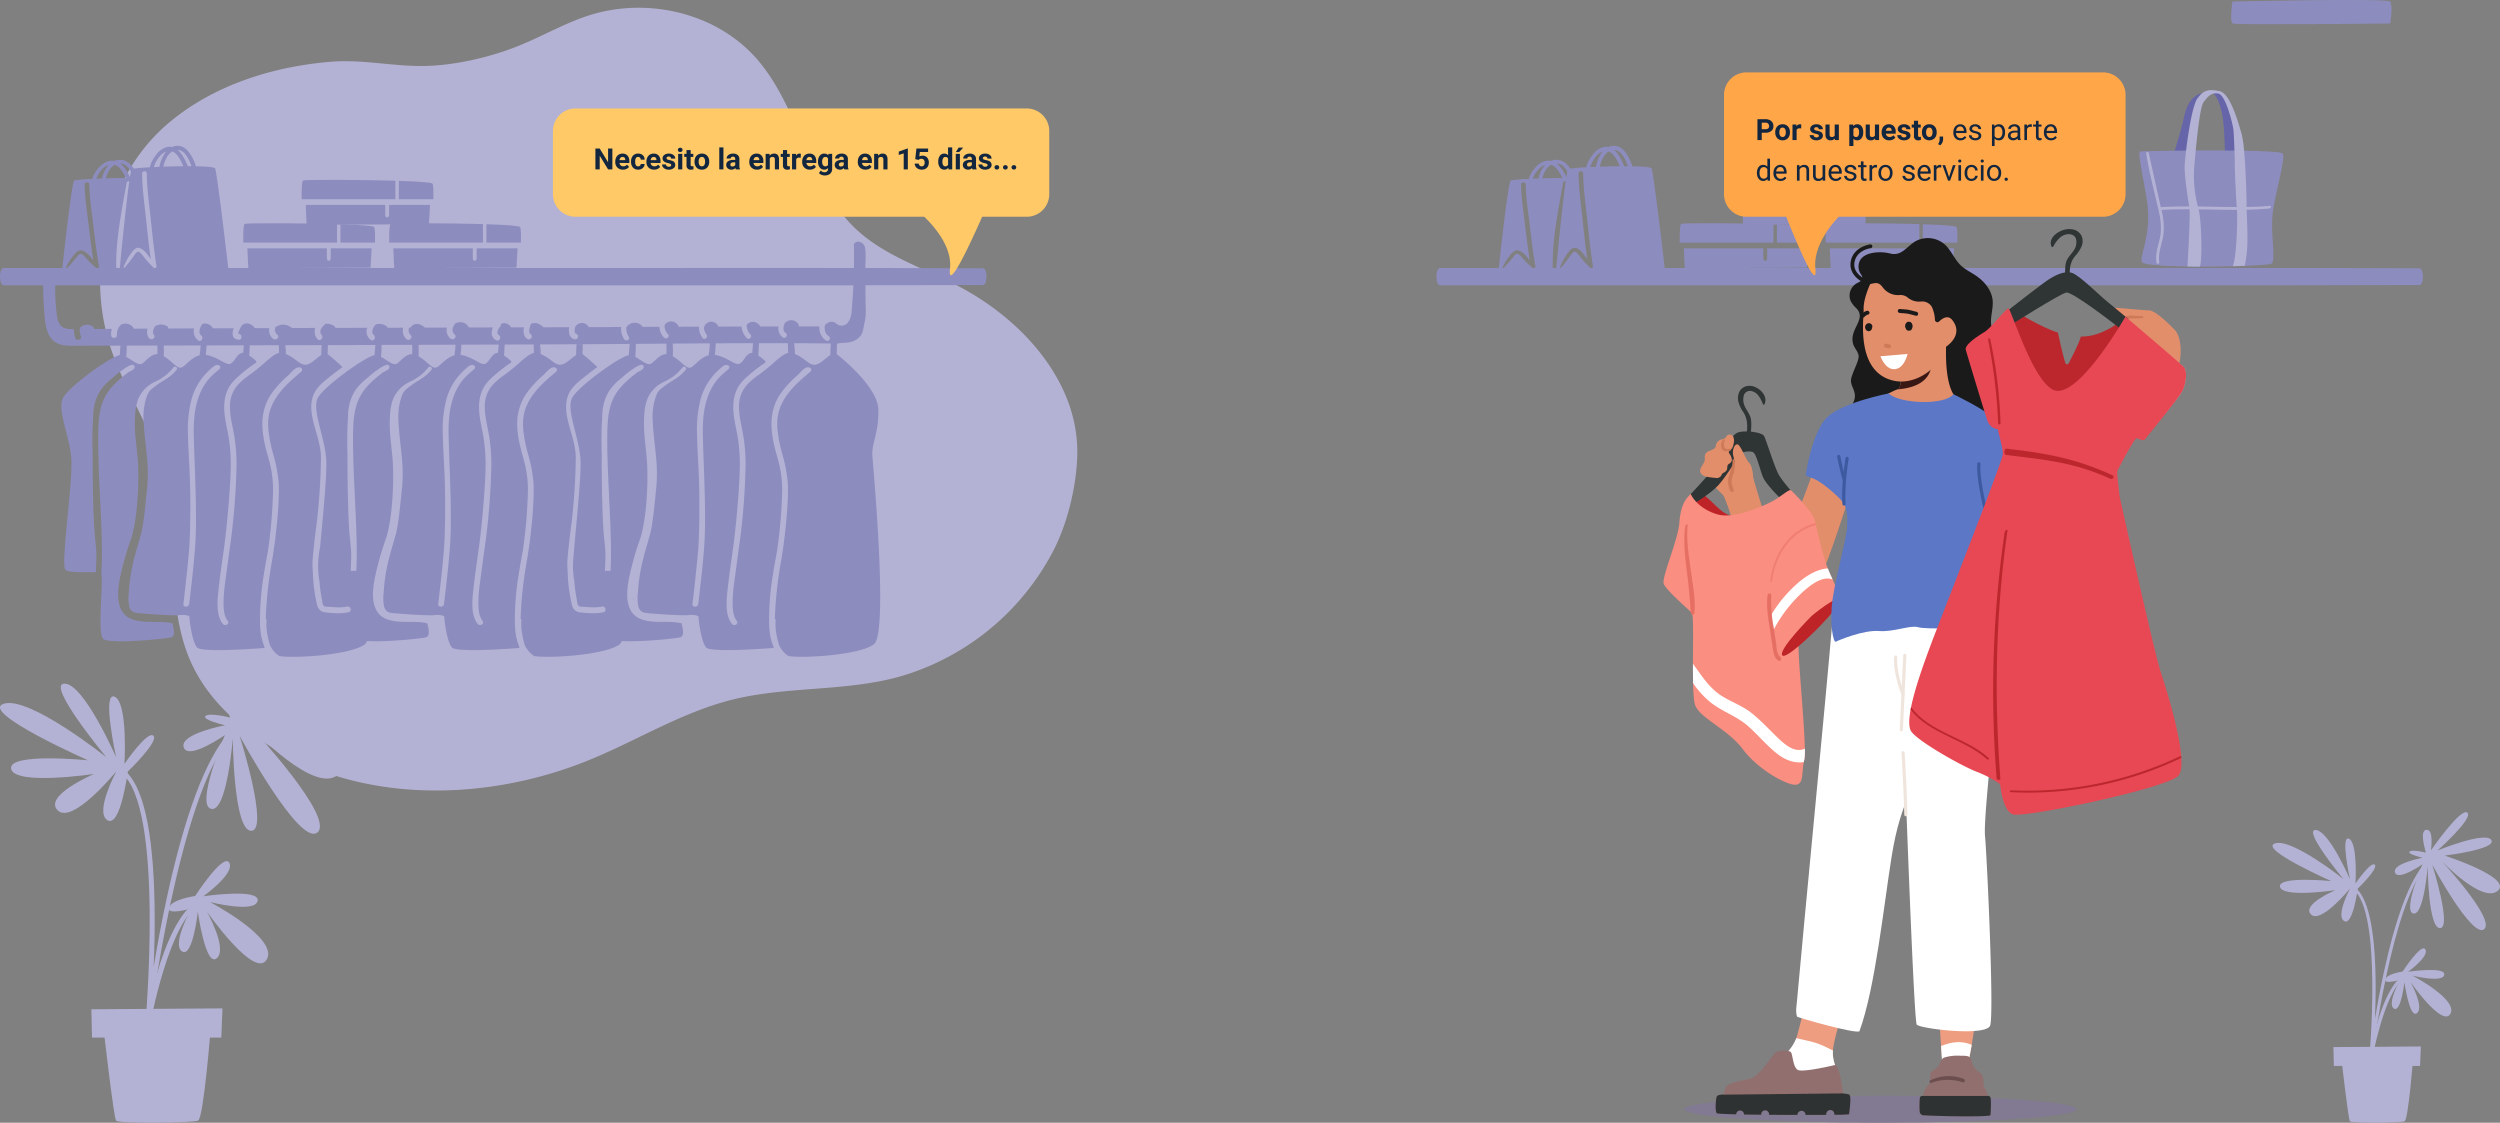 <svg xmlns="http://www.w3.org/2000/svg" width="1108.161" height="497.659" viewBox="0 0 1108.161 497.659">
  <rect x="0" y="0" width="1108.161" height="497.659" fill="#808080" stroke="none"/>
  <g id="Grupo_108935" data-name="Grupo 108935" transform="translate(-6847 8806.536)">
    <g id="Grupo_108076" data-name="Grupo 108076" transform="translate(5946.472 -8862.878)">
      <path id="Trazado_154246" data-name="Trazado 154246" d="M1158.265,77.189c-12.717,4.936-28.5,8.455-42.149,8.414-13.365-.04-26.182-2.988-39.787-1.878-26.093,2.129-52.924,10.622-72.919,28.052-27.429,23.91-35.827,65.909-24.336,99.656,6.091,17.885,17.227,33.828,22.364,52.01,8.1,28.681.75,60.982,13.6,87.875,5.865,12.279,15.588,22.405,26.551,30.467,42.54,31.282,102.381,31.158,151.068,10.717,20.617-8.656,40-20.644,61.7-26.039,26.015-6.468,54.02-3.094,79.359-11.843a111.9,111.9,0,0,0,62.425-53.23c6.609-12.3,10.727-29.235,11.09-43.2.851-32.656-24.754-60.807-53.869-75.622-15.022-7.644-31.651-13.008-44-24.484-21.719-20.19-24.942-54.159-44.732-76.243-17.879-19.95-48.152-26.852-73.678-18.723C1179.644,66.723,1169.33,72.894,1158.265,77.189Z" transform="translate(-29.194 0)" fill="#b3b2d4"/>
      <g id="Grupo_106963" data-name="Grupo 106963" transform="translate(1907.855 416.335)">
        <g id="Grupo_106953" data-name="Grupo 106953" transform="translate(54.196)">
          <g id="Grupo_106952" data-name="Grupo 106952">
            <path id="Trazado_154247" data-name="Trazado 154247" d="M1633.27,328.782c.047-.478-3.14-9.726.278-10.112s1.992,9.13,1.992,9.13,13.25-19.206,16.145-16.747-13.252,16.792-13.252,16.792,21.387-8.744,23.876-4.634-20.719,6.878-20.719,6.878,30.414,9.774,23.559,15.613-24.991-13.34-24.991-13.34,24.214,26.058,18.958,30.365-23-28.593-23-28.593,8.821,27.912,3.49,28.108-5.5-27.342-5.5-27.342-1.7,22.041-6.412,20.85,4.093-21.8,4.093-21.8-10.894,7.611-12.188,3.62,12.233-6.513,12.233-6.513-7.077-1.667-5.763-2.744S1633.27,328.782,1633.27,328.782Z" transform="translate(-1619.517 -310.836)" fill="#b3b2d4"/>
          </g>
        </g>
        <g id="Grupo_106954" data-name="Grupo 106954" transform="translate(0 7.913)">
          <path id="Trazado_154248" data-name="Trazado 154248" d="M1516.531,357.377s9.339-8.972,7.568-10.6-8.55,8.326-8.55,8.326,1.06-18-2.862-19.838.4,17.9.4,17.9-9.437-21.7-15.222-21.787,12.329,21.742,12.329,21.742-22.82-18.195-30.3-15.8,24.9,16.711,24.9,16.711-23.906-2.37-22.706,2.577,24.479,1.461,24.479,1.461-15.126,6.467-10.724,10.766,17.32-11.561,17.32-11.561-6.515,12.149-2.641,14.464S1516.531,357.377,1516.531,357.377Z" transform="translate(-1478.771 -331.385)" fill="#b3b2d4"/>
        </g>
        <g id="Grupo_106956" data-name="Grupo 106956" transform="translate(35.719 22.619)">
          <g id="Grupo_106955" data-name="Grupo 106955">
            <path id="Trazado_154249" data-name="Trazado 154249" d="M1579.9,456.451c.079-.639,8.531-67.99,24.3-86.084l-.906-.789c-6.732,7.726-12.839,24.018-18.15,48.422-1.643,7.55-2.95,14.744-3.917,20.582.224-5.333.375-11.715.265-18.258-.377-22.339-3.486-35.833-9.239-40.107l-.717.964c13.07,9.71,7.227,74.529,7.171,75.142Z" transform="translate(-1571.533 -369.578)" fill="#b3b2d4"/>
          </g>
        </g>
        <g id="Grupo_106958" data-name="Grupo 106958" transform="translate(43.02 71.819)">
          <g id="Grupo_106957" data-name="Grupo 106957">
            <path id="Trazado_154250" data-name="Trazado 154250" d="M1591.674,534.951c.051-.279,5.73-31.9,15.237-36.521l-.526-1.08c-4.253,2.069-8.146,8.35-11.568,18.668a148.67,148.67,0,0,0-4.325,18.715Z" transform="translate(-1590.493 -497.35)" fill="#b3b2d4"/>
          </g>
        </g>
        <g id="Grupo_106960" data-name="Grupo 106960" transform="translate(49.901 60.364)">
          <g id="Grupo_106959" data-name="Grupo 106959">
            <path id="Trazado_154251" data-name="Trazado 154251" d="M1616.129,477.909s8.412-12.991,10.107-9.806-7.685,9.879-7.685,9.879,16.751-2.443,16.04,1.341-14.114.358-14.114.358,20.311,10.648,16.839,16.923-17.708-14.076-17.708-14.076,6.2,11.006,2.906,13.78-5.594-13.712-5.594-13.712-1.534,13.758-4.68,11.686,2.771-12.713,2.771-12.713-7.342,2.2-6.6-.236S1616.129,477.909,1616.129,477.909Z" transform="translate(-1608.362 -467.6)" fill="#b3b2d4"/>
          </g>
        </g>
        <g id="Grupo_106961" data-name="Grupo 106961" transform="translate(26.997 103.877)">
          <path id="Trazado_154252" data-name="Trazado 154252" d="M1549.072,589.232h38.211l.349-8.629-38.751.27Z" transform="translate(-1548.882 -580.604)" fill="#b3b2d4"/>
        </g>
        <g id="Grupo_106962" data-name="Grupo 106962" transform="translate(30.528 109.27)">
          <path id="Trazado_154253" data-name="Trazado 154253" d="M1589.828,594.609s-2.119,27.069-3.766,27.775-23.538.941-24.244,0-3.766-27.775-3.766-27.775Z" transform="translate(-1558.051 -594.609)" fill="#b3b2d4"/>
        </g>
      </g>
      <g id="Grupo_108086" data-name="Grupo 108086" transform="translate(900.529 347.502)">
        <g id="Grupo_106953-2" data-name="Grupo 106953" transform="translate(81.294)">
          <g id="Grupo_106952-2" data-name="Grupo 106952">
            <path id="Trazado_154247-2" data-name="Trazado 154247" d="M1640.146,337.755c.071-.717-4.709-14.589.418-15.168s2.988,13.695,2.988,13.695,19.875-28.81,24.217-25.12-19.878,25.188-19.878,25.188,32.08-13.115,35.814-6.951-31.078,10.318-31.078,10.318,45.621,14.662,35.338,23.419-37.487-20.011-37.487-20.011,36.32,39.087,28.437,45.548-34.495-42.89-34.495-42.89,13.231,41.868,5.236,42.162-8.246-41.013-8.246-41.013-2.553,33.061-9.618,31.275,6.139-32.706,6.139-32.706-16.341,11.417-18.282,5.431,18.35-9.769,18.35-9.769-10.616-2.5-8.645-4.116S1640.146,337.755,1640.146,337.755Z" transform="translate(-1619.517 -310.836)" fill="#b3b2d4"/>
          </g>
        </g>
        <g id="Grupo_106954-2" data-name="Grupo 106954" transform="translate(0 11.869)">
          <path id="Trazado_154248-2" data-name="Trazado 154248" d="M1535.411,370.372s14.008-13.458,11.352-15.894-12.825,12.489-12.825,12.489,1.59-27-4.293-29.757.6,26.856.6,26.856-14.156-32.545-22.833-32.681S1525.9,364,1525.9,364s-34.23-27.292-45.45-23.7,37.348,25.067,37.348,25.067-35.859-3.555-34.06,3.866,36.718,2.191,36.718,2.191-22.688,9.7-16.085,16.149,25.98-17.341,25.98-17.341-9.773,18.224-3.961,21.7S1535.411,370.372,1535.411,370.372Z" transform="translate(-1478.771 -331.385)" fill="#b3b2d4"/>
        </g>
        <g id="Grupo_106956-2" data-name="Grupo 106956" transform="translate(53.579 33.929)">
          <g id="Grupo_106955-2" data-name="Grupo 106955">
            <path id="Trazado_154249-2" data-name="Trazado 154249" d="M1584.081,499.887c.118-.958,12.8-101.984,36.447-129.126l-1.359-1.183c-10.1,11.589-19.258,36.027-27.225,72.632-2.465,11.324-4.424,22.116-5.875,30.873.336-8,.563-17.573.4-27.388-.566-33.508-5.228-53.749-13.858-60.16l-1.075,1.446c19.605,14.566,10.841,111.793,10.757,112.714Z" transform="translate(-1571.533 -369.578)" fill="#b3b2d4"/>
          </g>
        </g>
        <g id="Grupo_106958-2" data-name="Grupo 106958" transform="translate(64.53 107.729)">
          <g id="Grupo_106957-2" data-name="Grupo 106957">
            <path id="Trazado_154250-2" data-name="Trazado 154250" d="M1592.265,553.752c.077-.418,8.6-47.843,22.855-54.782l-.788-1.62c-6.38,3.1-12.218,12.526-17.352,28-3.785,11.408-6.467,27.966-6.487,28.073Z" transform="translate(-1590.493 -497.35)" fill="#b3b2d4"/>
          </g>
        </g>
        <g id="Grupo_106960-2" data-name="Grupo 106960" transform="translate(74.851 90.545)">
          <g id="Grupo_106959-2" data-name="Grupo 106959">
            <path id="Trazado_154251-2" data-name="Trazado 154251" d="M1620.013,483.063s12.619-19.487,15.161-14.71-11.527,14.819-11.527,14.819,25.126-3.664,24.06,2.012-21.17.538-21.17.538,30.467,15.972,25.259,25.384-26.562-21.114-26.562-21.114,9.3,16.509,4.359,20.67-8.391-20.568-8.391-20.568-2.3,20.637-7.02,17.529,4.156-19.07,4.156-19.07-11.013,3.306-9.9-.354S1620.013,483.063,1620.013,483.063Z" transform="translate(-1608.362 -467.6)" fill="#b3b2d4"/>
          </g>
        </g>
        <g id="Grupo_106961-2" data-name="Grupo 106961" transform="translate(40.496 155.816)">
          <path id="Trazado_154252-2" data-name="Trazado 154252" d="M1549.167,593.547h57.317l.523-12.943-58.126.4Z" transform="translate(-1548.882 -580.604)" fill="#b3b2d4"/>
        </g>
        <g id="Grupo_106962-2" data-name="Grupo 106962" transform="translate(45.792 163.905)">
          <path id="Trazado_154253-2" data-name="Trazado 154253" d="M1605.716,594.609s-3.178,40.6-5.65,41.663-35.307,1.412-36.366,0-5.649-41.663-5.649-41.663Z" transform="translate(-1558.051 -594.609)" fill="#b3b2d4"/>
        </g>
      </g>
      <g id="Grupo_106967" data-name="Grupo 106967" transform="translate(900.529 120.972)">
        <path id="Trazado_154254" data-name="Trazado 154254" d="M1336.252,251.184c-52.907-.267-134.139-.13-187.046-.131l-157.915,0-89.08,0c-2.241,0-2.245,7.679,0,7.679l158.725,0,157.915,0c29.693,0,87.708.02,117.4-.13C1338.317,258.579,1338.32,251.194,1336.252,251.184Z" transform="translate(-900.529 -196.882)" fill="#8d8cbe"/>
        <g id="Grupo_106964" data-name="Grupo 106964" transform="translate(172.504 34.327)">
          <path id="Trazado_154255" data-name="Trazado 154255" d="M1272.952,220.132c-.39-.52-5.7-.943-14.913-1.234v8.149h15.3C1273.425,223.669,1273.371,220.69,1272.952,220.132Z" transform="translate(-1214.946 -218.459)" fill="#8d8cbe"/>
          <path id="Trazado_154256" data-name="Trazado 154256" d="M1228.153,218.534c-15.193-.426-40.077-.5-40.909-.089-.613.307-.718,4.124-.643,8.314h41.552Z" transform="translate(-1186.58 -218.17)" fill="#8d8cbe"/>
          <path id="Trazado_154257" data-name="Trazado 154257" d="M1226.563,240.929c0,1.625-1.7,1.622-1.7,0v-4.338H1189.62c.145,4.558.425,8.823.425,8.823l54.158-.264s.315-4.2.493-8.559h-18.133Z" transform="translate(-1187.787 -225.482)" fill="#8d8cbe"/>
        </g>
        <g id="Grupo_106965" data-name="Grupo 106965" transform="translate(107.819 34.327)">
          <path id="Trazado_154258" data-name="Trazado 154258" d="M1165.69,220.132c-.39-.52-5.7-.943-14.913-1.234v8.149h15.3C1166.162,223.669,1166.108,220.69,1165.69,220.132Z" transform="translate(-1107.683 -218.459)" fill="#8d8cbe"/>
          <path id="Trazado_154259" data-name="Trazado 154259" d="M1120.891,218.534c-15.193-.426-40.077-.5-40.909-.089-.613.307-.719,4.124-.644,8.314h41.552Z" transform="translate(-1079.318 -218.17)" fill="#8d8cbe"/>
          <path id="Trazado_154260" data-name="Trazado 154260" d="M1119.3,240.929c0,1.625-1.7,1.622-1.7,0v-4.338h-35.243c.145,4.558.425,8.823.425,8.823l54.158-.264s.314-4.2.493-8.559H1119.3Z" transform="translate(-1080.525 -225.482)" fill="#8d8cbe"/>
        </g>
        <g id="Grupo_106966" data-name="Grupo 106966" transform="translate(133.693 15.097)">
          <path id="Trazado_154261" data-name="Trazado 154261" d="M1208.595,188.243c-.39-.52-5.7-.944-14.913-1.234v8.15h15.3C1209.067,191.78,1209.013,188.8,1208.595,188.243Z" transform="translate(-1150.589 -186.571)" fill="#8d8cbe"/>
          <path id="Trazado_154262" data-name="Trazado 154262" d="M1163.8,186.646c-15.193-.426-40.077-.505-40.909-.089-.613.306-.718,4.124-.643,8.314H1163.8Z" transform="translate(-1122.223 -186.282)" fill="#8d8cbe"/>
          <path id="Trazado_154263" data-name="Trazado 154263" d="M1162.205,209.041c0,1.625-1.7,1.622-1.7,0V204.7h-35.243c.145,4.558.425,8.822.425,8.822l54.158-.264s.314-4.2.493-8.558h-18.132Z" transform="translate(-1123.43 -193.594)" fill="#8d8cbe"/>
        </g>
        <path id="Trazado_154264" data-name="Trazado 154264" d="M979.195,177.617c-1.566-3.29-4.352-6.959-8.88-5.885a6.9,6.9,0,0,0-.906.285,5.807,5.807,0,0,0-1.992-.028,8.578,8.578,0,0,0-5.17,3.3,11.282,11.282,0,0,0-2.655,4.7c-4.41.218-7.643.49-8.015.738-1.274.848-5.413,39.853-5.413,39.853l24.036-.046c-.426-13.014,2.29-25.94,4.571-38.758a.764.764,0,0,1,.683-.648,1.084,1.084,0,0,1,.528-.12c1.157.015,2.313-.008,3.468-.047C979.352,179.846,979.271,178.732,979.195,177.617Zm-16.7,41.561a.745.745,0,0,1-.435.522.593.593,0,0,1-.267.043,1.1,1.1,0,0,1-.595-.309,37.992,37.992,0,0,1-4.143-4.033,13.891,13.891,0,0,0-1.763-1.811,1.546,1.546,0,0,0-.634-.337c-.655-.134-1.208.42-1.6.907q-2.116,2.653-4.448,5.164c-.137.148-.373.306-.54.186-.129-.093-.088-.274-.033-.414a21.751,21.751,0,0,1,3.1-5.088c.782-1,2.228-2.769,3.864-2.256,2.358.739,3.546,2.643,4.975,4.3-.788-5.057-1.407-10.134-2-15.212-.717-6.1-1.762-12.265-1.809-18.41-.009-1.183,2.057-1.18,2.066,0,.045,5.964,1.05,11.937,1.745,17.86.383,3.27.771,6.54,1.208,9.805q.332,2.479.707,4.954c.126.825.262,1.648.392,2.473A5.2,5.2,0,0,1,962.49,219.178Zm-1.14-39.271c.8-2.39,2.893-5.278,5.456-6.115a12.819,12.819,0,0,0-2.946,6.015C963,179.837,962.161,179.871,961.35,179.906Zm4.212-.157c.6-2.287,1.821-4.838,3.968-5.984,2.387.8,3.869,3.725,4.917,5.808C971.534,179.594,968.472,179.657,965.562,179.749Zm10.856-.222c-.964-2.009-2.373-4.783-4.5-6.368,3.289.063,5.138,4.024,6.128,6.366.007.016.017.028.025.044-.536,0-1.086,0-1.642,0C976.426,179.552,976.424,179.54,976.418,179.527Z" transform="translate(-918.643 -165.334)" fill="#8d8cbe"/>
        <path id="Trazado_154265" data-name="Trazado 154265" d="M1030.755,171.277c-.3-.594-3.858-.88-8.663-.964a.844.844,0,0,0-.018-.563c-1.389-3.967-4.295-9.684-9.518-8.287a6.291,6.291,0,0,0-.906.32,5.167,5.167,0,0,0-1.992-.031,8.548,8.548,0,0,0-5.17,3.719,13.211,13.211,0,0,0-2.655,5.292c-4.409.246-7.642.552-8.015.832-1.274.955-5.413,44.9-5.413,44.9l48.294-.106S1031.71,173.187,1030.755,171.277Zm-26.023,43.637a.823.823,0,0,1-.434.588.531.531,0,0,1-.267.048,1.055,1.055,0,0,1-.595-.348,40.464,40.464,0,0,1-4.143-4.543,14.955,14.955,0,0,0-1.763-2.04,1.509,1.509,0,0,0-.634-.38c-.656-.151-1.209.473-1.6,1.022q-2.117,2.989-4.448,5.817c-.138.166-.373.346-.54.209-.128-.1-.088-.309-.033-.466a25.256,25.256,0,0,1,3.1-5.732c.782-1.13,2.228-3.12,3.865-2.542,2.358.833,3.545,2.978,4.975,4.849-.788-5.7-1.407-11.417-2-17.138-.716-6.877-1.762-13.817-1.809-20.74a1.033,1.033,0,0,1,2.065,0c.046,6.718,1.05,13.448,1.745,20.121.383,3.684.772,7.368,1.209,11.046q.332,2.793.707,5.581c.126.929.262,1.857.393,2.786A6.577,6.577,0,0,1,1004.731,214.914Zm-1.14-44.243c.8-2.692,2.894-5.945,5.456-6.889a15.247,15.247,0,0,0-2.947,6.777C1005.241,170.594,1004.4,170.632,1003.591,170.671Zm8.18-6.919c2.387.9,3.869,4.2,4.917,6.544-2.912.024-5.974.095-8.885.2C1008.4,167.917,1009.624,165.044,1011.771,163.753Zm6.9,6.534c-.005-.014-.008-.028-.014-.042-.964-2.263-2.372-5.389-4.5-7.174,3.29.071,5.138,4.533,6.128,7.171.007.018.017.033.024.049C1019.778,170.288,1019.229,170.287,1018.673,170.287Z" transform="translate(-935.411 -161.248)" fill="#8d8cbe"/>
      </g>
      <g id="Grupo_108067" data-name="Grupo 108067" transform="translate(1537.255 120.972)">
        <path id="Trazado_154254-2" data-name="Trazado 154254" d="M1336.252,251.184c-52.907-.267-134.139-.13-187.046-.131l-157.915,0-89.08,0c-2.241,0-2.245,7.679,0,7.679l158.725,0,157.915,0c29.693,0,87.708.02,117.4-.13C1338.317,258.579,1338.32,251.194,1336.252,251.184Z" transform="translate(-900.529 -196.882)" fill="#8d8cbe"/>
        <g id="Grupo_106964-2" data-name="Grupo 106964" transform="translate(172.504 34.327)">
          <path id="Trazado_154255-2" data-name="Trazado 154255" d="M1272.952,220.132c-.39-.52-5.7-.943-14.913-1.234v8.149h15.3C1273.425,223.669,1273.371,220.69,1272.952,220.132Z" transform="translate(-1214.946 -218.459)" fill="#8d8cbe"/>
          <path id="Trazado_154256-2" data-name="Trazado 154256" d="M1228.153,218.534c-15.193-.426-40.077-.5-40.909-.089-.613.307-.718,4.124-.643,8.314h41.552Z" transform="translate(-1186.58 -218.17)" fill="#8d8cbe"/>
          <path id="Trazado_154257-2" data-name="Trazado 154257" d="M1226.563,240.929c0,1.625-1.7,1.622-1.7,0v-4.338H1189.62c.145,4.558.425,8.823.425,8.823l54.158-.264s.315-4.2.493-8.559h-18.133Z" transform="translate(-1187.787 -225.482)" fill="#8d8cbe"/>
        </g>
        <g id="Grupo_106965-2" data-name="Grupo 106965" transform="translate(107.819 34.327)">
          <path id="Trazado_154258-2" data-name="Trazado 154258" d="M1165.69,220.132c-.39-.52-5.7-.943-14.913-1.234v8.149h15.3C1166.162,223.669,1166.108,220.69,1165.69,220.132Z" transform="translate(-1107.683 -218.459)" fill="#8d8cbe"/>
          <path id="Trazado_154259-2" data-name="Trazado 154259" d="M1120.891,218.534c-15.193-.426-40.077-.5-40.909-.089-.613.307-.719,4.124-.644,8.314h41.552Z" transform="translate(-1079.318 -218.17)" fill="#8d8cbe"/>
          <path id="Trazado_154260-2" data-name="Trazado 154260" d="M1119.3,240.929c0,1.625-1.7,1.622-1.7,0v-4.338h-35.243c.145,4.558.425,8.823.425,8.823l54.158-.264s.314-4.2.493-8.559H1119.3Z" transform="translate(-1080.525 -225.482)" fill="#8d8cbe"/>
        </g>
        <g id="Grupo_106966-2" data-name="Grupo 106966" transform="translate(133.693 15.097)">
          <path id="Trazado_154261-2" data-name="Trazado 154261" d="M1208.595,188.243c-.39-.52-5.7-.944-14.913-1.234v8.15h15.3C1209.067,191.78,1209.013,188.8,1208.595,188.243Z" transform="translate(-1150.589 -186.571)" fill="#8d8cbe"/>
          <path id="Trazado_154262-2" data-name="Trazado 154262" d="M1163.8,186.646c-15.193-.426-40.077-.505-40.909-.089-.613.306-.718,4.124-.643,8.314H1163.8Z" transform="translate(-1122.223 -186.282)" fill="#8d8cbe"/>
          <path id="Trazado_154263-2" data-name="Trazado 154263" d="M1162.205,209.041c0,1.625-1.7,1.622-1.7,0V204.7h-35.243c.145,4.558.425,8.822.425,8.822l54.158-.264s.314-4.2.493-8.558h-18.132Z" transform="translate(-1123.43 -193.594)" fill="#8d8cbe"/>
        </g>
        <path id="Trazado_154264-2" data-name="Trazado 154264" d="M979.195,177.617c-1.566-3.29-4.352-6.959-8.88-5.885a6.9,6.9,0,0,0-.906.285,5.807,5.807,0,0,0-1.992-.028,8.578,8.578,0,0,0-5.17,3.3,11.282,11.282,0,0,0-2.655,4.7c-4.41.218-7.643.49-8.015.738-1.274.848-5.413,39.853-5.413,39.853l24.036-.046c-.426-13.014,2.29-25.94,4.571-38.758a.764.764,0,0,1,.683-.648,1.084,1.084,0,0,1,.528-.12c1.157.015,2.313-.008,3.468-.047C979.352,179.846,979.271,178.732,979.195,177.617Zm-16.7,41.561a.745.745,0,0,1-.435.522.593.593,0,0,1-.267.043,1.1,1.1,0,0,1-.595-.309,37.992,37.992,0,0,1-4.143-4.033,13.891,13.891,0,0,0-1.763-1.811,1.546,1.546,0,0,0-.634-.337c-.655-.134-1.208.42-1.6.907q-2.116,2.653-4.448,5.164c-.137.148-.373.306-.54.186-.129-.093-.088-.274-.033-.414a21.751,21.751,0,0,1,3.1-5.088c.782-1,2.228-2.769,3.864-2.256,2.358.739,3.546,2.643,4.975,4.3-.788-5.057-1.407-10.134-2-15.212-.717-6.1-1.762-12.265-1.809-18.41-.009-1.183,2.057-1.18,2.066,0,.045,5.964,1.05,11.937,1.745,17.86.383,3.27.771,6.54,1.208,9.805q.332,2.479.707,4.954c.126.825.262,1.648.392,2.473A5.2,5.2,0,0,1,962.49,219.178Zm-1.14-39.271c.8-2.39,2.893-5.278,5.456-6.115a12.819,12.819,0,0,0-2.946,6.015C963,179.837,962.161,179.871,961.35,179.906Zm4.212-.157c.6-2.287,1.821-4.838,3.968-5.984,2.387.8,3.869,3.725,4.917,5.808C971.534,179.594,968.472,179.657,965.562,179.749Zm10.856-.222c-.964-2.009-2.373-4.783-4.5-6.368,3.289.063,5.138,4.024,6.128,6.366.007.016.017.028.025.044-.536,0-1.086,0-1.642,0C976.426,179.552,976.424,179.54,976.418,179.527Z" transform="translate(-918.643 -165.334)" fill="#8d8cbe"/>
        <path id="Trazado_154265-2" data-name="Trazado 154265" d="M1030.755,171.277c-.3-.594-3.858-.88-8.663-.964a.844.844,0,0,0-.018-.563c-1.389-3.967-4.295-9.684-9.518-8.287a6.291,6.291,0,0,0-.906.32,5.167,5.167,0,0,0-1.992-.031,8.548,8.548,0,0,0-5.17,3.719,13.211,13.211,0,0,0-2.655,5.292c-4.409.246-7.642.552-8.015.832-1.274.955-5.413,44.9-5.413,44.9l48.294-.106S1031.71,173.187,1030.755,171.277Zm-26.023,43.637a.823.823,0,0,1-.434.588.531.531,0,0,1-.267.048,1.055,1.055,0,0,1-.595-.348,40.464,40.464,0,0,1-4.143-4.543,14.955,14.955,0,0,0-1.763-2.04,1.509,1.509,0,0,0-.634-.38c-.656-.151-1.209.473-1.6,1.022q-2.117,2.989-4.448,5.817c-.138.166-.373.346-.54.209-.128-.1-.088-.309-.033-.466a25.256,25.256,0,0,1,3.1-5.732c.782-1.13,2.228-3.12,3.865-2.542,2.358.833,3.545,2.978,4.975,4.849-.788-5.7-1.407-11.417-2-17.138-.716-6.877-1.762-13.817-1.809-20.74a1.033,1.033,0,0,1,2.065,0c.046,6.718,1.05,13.448,1.745,20.121.383,3.684.772,7.368,1.209,11.046q.332,2.793.707,5.581c.126.929.262,1.857.393,2.786A6.577,6.577,0,0,1,1004.731,214.914Zm-1.14-44.243c.8-2.692,2.894-5.945,5.456-6.889a15.247,15.247,0,0,0-2.947,6.777C1005.241,170.594,1004.4,170.632,1003.591,170.671Zm8.18-6.919c2.387.9,3.869,4.2,4.917,6.544-2.912.024-5.974.095-8.885.2C1008.4,167.917,1009.624,165.044,1011.771,163.753Zm6.9,6.534c-.005-.014-.008-.028-.014-.042-.964-2.263-2.372-5.389-4.5-7.174,3.29.071,5.138,4.533,6.128,7.171.007.018.017.033.024.049C1019.778,170.288,1019.229,170.287,1018.673,170.287Z" transform="translate(-935.411 -161.248)" fill="#8d8cbe"/>
      </g>
      <g id="Grupo_106968" data-name="Grupo 106968" transform="translate(919.647 163.472)">
        <path id="Trazado_154266" data-name="Trazado 154266" d="M1299.806,326.506c-.374-5.61,2.991-10.1,2.618-20.571s-18.327-24.311-18.327-24.311c-.034-.02-.069-.034-.1-.051.069-1.541.094-3.083.127-4.625,1.89-.567,4.051-.235,6.018-.742a7.78,7.78,0,0,0,4.492-2.848c1.294-1.837,1.255-4.154,1.815-6.246a24.7,24.7,0,0,0,.376-6.72c-.05-5.333-.148-10.667-.148-16-.03-3.274.427-6.972-.135-10.2-.317-1.824-3.277-3.528-4.721-1.657a1.456,1.456,0,0,0-.2.915,276.933,276.933,0,0,1-1.015,28.989,9.2,9.2,0,0,1-1.65,5.131,3.733,3.733,0,0,1-3.811,1.249c-1.318-.485-1.948-1.746-3.606-1.6a3.98,3.98,0,0,0-2.847,1.657c-.217,1.791.154,3.755,1.726,4.691a1.149,1.149,0,0,1-1.159,1.983,6.718,6.718,0,0,1-2.906-6.268l-9.148.009a1.344,1.344,0,0,0-.181-.93,3.691,3.691,0,0,0-6.187-.309c-.521,1.459-.806,3.3.526,4.142,1.244.79.094,2.778-1.159,1.983a4.67,4.67,0,0,1-1.981-4.874l-8.156.014a3.639,3.639,0,0,0-3.48-2.059,3.407,3.407,0,0,0-2.536,1.4,6.385,6.385,0,0,0,1.69,4.168c1.01,1.077-.61,2.7-1.624,1.624a8.747,8.747,0,0,1-2.314-5.119c-3.34.007-6.781.016-10.306.027a1.217,1.217,0,0,0-.184-.519,3.439,3.439,0,0,0-3.376-1.62,3.374,3.374,0,0,0-2.641,2.157h-.127a5.48,5.48,0,0,0,1.06,3.45c.938,1.129-.678,2.762-1.624,1.624a7.911,7.911,0,0,1-1.693-5.067l-8.954.031a3.53,3.53,0,0,0-6.246-.786,5.117,5.117,0,0,0,1.443,4.045c1.1.987-.525,2.607-1.624,1.624a6.917,6.917,0,0,1-2.087-4.848l-7.582.035a1.326,1.326,0,0,0-.414-.654,4.373,4.373,0,0,0-6.552.646c-.01.014-.015.029-.025.043h-.112a6.28,6.28,0,0,0,1.043,4.3c.83,1.228-1.159,2.378-1.983,1.159a8.342,8.342,0,0,1-1.365-5.445c-3.334.019-8.228.039-14.36.061a3.4,3.4,0,0,0-6.038-.005c-.281,1.185-.43,2.684.371,2.906a1.3,1.3,0,0,1-.691,2.505c-2.374-.657-2.683-3.121-2.3-5.377l-11.509.036c-.024-.034-.042-.069-.07-.1a3.825,3.825,0,0,0-1.373-1.058.857.857,0,0,0-.213-.136,4.238,4.238,0,0,0-3.646-.275,2.609,2.609,0,0,0-.231.138,1.4,1.4,0,0,1-.057.22c-.311.889-1.178,3.551-.106,4.181a1.3,1.3,0,0,1-1.311,2.243c-1.767-1.04-1.936-3.225-1.594-5.184l-5.654.016a3.646,3.646,0,0,0-3.523-1.848,2.6,2.6,0,0,0-.985.38,1.323,1.323,0,0,1-.3,1.031c-.759.939-2.055,2.977-.631,3.853s.117,3.121-1.312,2.243c-2.229-1.371-2.19-3.615-1.307-5.635l-10.685.031a1.347,1.347,0,0,0-.15-.321,4.3,4.3,0,0,0-6.029-1.322,1.346,1.346,0,0,1-.186.4c-.929,1.373-1.394,3.135.042,4.319,1.292,1.064-.556,2.892-1.837,1.837a4.84,4.84,0,0,1-1.546-4.882l-9.74.028c-1.178-.992-2.662-1.913-4.269-1.555a3.234,3.234,0,0,0-2.155,1.575l-.606,0a3.022,3.022,0,0,0,.632,3.241c1.253,1.113-.59,2.943-1.837,1.837a5.065,5.065,0,0,1-1.4-5.071l-6.909.021a1.183,1.183,0,0,0-.582-.74,5.431,5.431,0,0,0-4.153-.846,3.738,3.738,0,0,0-.722.287c-.888,1.088-2.12,3.375-.744,4.432,1.309,1.005.014,3.261-1.311,2.243a4.651,4.651,0,0,1-1.54-5.349l-14.122.045a1.236,1.236,0,0,0-.574-.873,5.73,5.73,0,0,0-4.015-.9,1.173,1.173,0,0,1-.4.607c-1.236,1.051-2.365,2.817-1.1,4.3,1.076,1.268-.754,3.113-1.837,1.837a5.017,5.017,0,0,1-.988-4.949l-10.347.035a1.432,1.432,0,0,0-.231-.185,6.19,6.19,0,0,0-4.186-1.322,8.312,8.312,0,0,0-2.812,1.054,2.807,2.807,0,0,0,.755,3.408c1.32,1.024-.532,2.849-1.837,1.837a4.66,4.66,0,0,1-1.662-4.756l-6.523.024a4.259,4.259,0,0,0-3.452-2.1,3.569,3.569,0,0,0-2.012.623,10.045,10.045,0,0,0-1.282,2.164,7.675,7.675,0,0,0-.485,1.46c-.116.492-.024.352.129.365,1.657.139,1.666,2.738,0,2.6-3.051-.256-3.063-2.731-2.159-5.076l-9.41.038a1.193,1.193,0,0,0-.371-.762,4,4,0,0,0-3.925-1.25c-.1.031-.205.068-.3.107-.008.012-.014.025-.023.037-.8,1.187-1.965,3.852-.466,4.976,1.323.992.027,3.246-1.312,2.243a5.138,5.138,0,0,1-1.809-5.317q-5.881.026-11.427.054a1.136,1.136,0,0,0-.6-1.075,5.062,5.062,0,0,0-5.236.069c-.744,1.228-1.429,2.675-.513,3.878,1.014,1.331-1.244,2.624-2.243,1.311a4.349,4.349,0,0,1-.53-4.137l-6.142.035a1.284,1.284,0,0,0-.194-.387,4.3,4.3,0,0,0-5.6-1.344,1.4,1.4,0,0,1-.232.325,5.52,5.52,0,0,0-1.461,4.238c.07,1.674-2.529,1.666-2.6,0a8.688,8.688,0,0,1,.323-2.772c-2.716.019-5.28.037-7.675.057a1.232,1.232,0,0,0-.2-.216,1.488,1.488,0,0,0-.616-.935,4.331,4.331,0,0,0-5.706.768,9.359,9.359,0,0,0,.468,3.612c.529,1.593-1.98,2.27-2.505.691a15.42,15.42,0,0,1-.618-3.777c-2.119-.18-4.65-.029-6.082-1.968a9.387,9.387,0,0,1-1.427-4.342,91.774,91.774,0,0,1-.654-15.547q-2.709.143-5.42.218-.065,7.916.636,15.814c.28,3.149.693,6.41,2.377,9.086,2.921,4.642,8.326,4.031,13.106,4.019l18.148-.042c-.084,1.393-.241,2.8-.317,4.208-3.961.578-22.628,13.931-25.189,19.053-2.618,5.236,2.992,16.831,3.74,26.929s-4.862,47.334-2.618,49.2c1.755,1.463,9.454.867,13.444,1.074.193-2.936.271-5.886.268-8.841-.16-2.194-.379-4.388-.6-6.575-.781-7.684-.981-22.7-1.032-30.419q-.021-3.17-.008-6.341c-.115-3.676-.156-7.354-.054-11.032.039-1.437.109-2.876.237-4.3.009-.487.016-.975.026-1.462.1-4.792,1.235-9.337,4.315-13.1A26.051,26.051,0,0,1,963.173,292a32.46,32.46,0,0,1,4.759-3.759,11.545,11.545,0,0,1,3.482-1.91,1.253,1.253,0,0,1,1.014.143,1.016,1.016,0,0,1,.335,1c-.218,1.084-1.909,1.62-2.759,2.128-3.6,2.726-7.148,5.706-9.549,9.55-3.145,5.032-3.651,10.854-3.784,16.65-.365,15.992,1.73,39.23,1.613,55.222-.02,2.665-.1,5.33-.277,7.985,1.022,3.147-1.909,26.724.945,28.865,2.992,2.244,26.929,0,29.922-.748,2.1-.523,1.256-3.8.693-6.229-4.6-1.114-9.41-.273-14.08-.909-2.986-.406-5.977-1.3-7.822-3.828-3.151-4.321-2.255-10.686-1.339-15.579a137.542,137.542,0,0,1,4.928-17.327c2.819-8.616,3.571-24.865,2.992-33.892-.385-6.01-1.485-11.983-1.331-18.022.11-4.285.341-8.757,2.859-12.424a14.913,14.913,0,0,1,6.047-5.107,21.191,21.191,0,0,0,8.119-6.295c.648-.9,2.161-.034,1.505.879-1.882,2.625-4.756,4.209-7.425,5.9a47.5,47.5,0,0,0-3.823,2.856c-1.432,1.122-2.034,3.117-2.535,4.8a28.822,28.822,0,0,0-.876,9.622c.222,4.94.908,9.841,1.379,14.758a71.248,71.248,0,0,1,.183,14.443c-.476,4.427-1.5,16.077-2.679,20.363-1.238,4.495-2.646,8.945-3.7,13.489a81.43,81.43,0,0,0-1.764,12.725,17.962,17.962,0,0,0,.221,6.169c.739,2.512,2.387,2.735,4.67,2.922,5.61.46,11.16.873,16.791.908,2.284-.346,5.215-.142,5.215.794,0,1.5,1.122,10.846,3.366,13.465,1.84,2.147,22.542.773,29.933.209q-.092-.4-.174-.808a24.4,24.4,0,0,1-1.652-6.886q-.091-.87-.14-1.742c-.023-.39-.039-.779-.05-1.167a122.727,122.727,0,0,1,1.731-22.293c.537-3.418,1.179-6.83,1.791-10.248a218.418,218.418,0,0,0,2.242-26.58,48.232,48.232,0,0,0-.8-9.211c-.317-1.724-.721-3.44-1.214-5.159-1.417-4.94-2.724-10.009-2.722-15.184a24.56,24.56,0,0,1,1.264-7.938,22.652,22.652,0,0,1,2.986-5.835,47.7,47.7,0,0,1,7.01-7.621c1.429-1.12,3.029-3.759,5.058-3.737a1.388,1.388,0,0,1,1.038.455,1.051,1.051,0,0,1,.179,1.092,1.828,1.828,0,0,1-.53.6c-1.884,1.58-3.75,3.17-5.517,4.884-4.676,4.534-8.573,10.005-8.9,16.724a29.307,29.307,0,0,0,.066,3.759,63.436,63.436,0,0,0,2.1,10.818,65.047,65.047,0,0,1,2.488,13.12c.432,9.159-1.408,25.574-3.01,34.543q-1.208,6.764-1.918,13.552c-.331,3.193-.577,6.4-.722,9.62-.034.767-.062,1.56-.076,2.367a.675.675,0,0,1,.305.373.85.85,0,0,1,.038.339c-.018.209-.024.416-.035.624a23.171,23.171,0,0,0,.194,4.29,40.563,40.563,0,0,0,1.339,5.977,11.407,11.407,0,0,0,4.151,4.842c6.43,1.17,32.184-.492,37.99-5.273a3.685,3.685,0,0,0,.934-1.392c7.736.561,23.6-1,26-1.6,2.1-.523,1.256-3.8.693-6.229-4.6-1.114-9.41-.273-14.079-.909-2.986-.406-5.977-1.3-7.822-3.828-3.151-4.321-2.255-10.686-1.339-15.579a137.368,137.368,0,0,1,4.928-17.327c2.819-8.616,3.57-24.865,2.992-33.892-.386-6.01-1.485-11.983-1.331-18.022.109-4.285.341-8.757,2.859-12.424a14.912,14.912,0,0,1,6.047-5.107,21.188,21.188,0,0,0,8.119-6.295c.648-.9,2.16-.034,1.505.879-1.883,2.625-4.757,4.209-7.426,5.9a47.57,47.57,0,0,0-3.823,2.856c-1.432,1.122-2.034,3.117-2.536,4.8a28.854,28.854,0,0,0-.876,9.622c.222,4.94.907,9.841,1.379,14.758a71.2,71.2,0,0,1,.183,14.443c-.477,4.427-1.5,16.077-2.679,20.363-1.239,4.495-2.646,8.945-3.7,13.489a81.351,81.351,0,0,0-1.765,12.725,17.991,17.991,0,0,0,.221,6.169c.74,2.512,2.387,2.735,4.67,2.922,5.61.46,11.161.873,16.792.908,2.284-.346,5.214-.142,5.214.794,0,1.5,1.122,10.846,3.366,13.465,1.841,2.147,22.543.773,29.933.209-.062-.269-.119-.538-.174-.808a24.392,24.392,0,0,1-1.653-6.886q-.09-.87-.14-1.742-.032-.584-.049-1.167a122.771,122.771,0,0,1,1.731-22.293c.538-3.418,1.179-6.83,1.791-10.248a218.174,218.174,0,0,0,2.242-26.58,48.193,48.193,0,0,0-.8-9.211c-.316-1.724-.721-3.44-1.214-5.159-1.416-4.94-2.723-10.009-2.722-15.184a24.531,24.531,0,0,1,1.265-7.938,22.651,22.651,0,0,1,2.986-5.835,47.7,47.7,0,0,1,7.01-7.621c1.428-1.12,3.029-3.759,5.058-3.737a1.391,1.391,0,0,1,1.038.455,1.051,1.051,0,0,1,.179,1.092,1.836,1.836,0,0,1-.53.6c-1.884,1.58-3.75,3.17-5.516,4.884-4.676,4.534-8.574,10.005-8.905,16.724a29.373,29.373,0,0,0,.066,3.759,63.447,63.447,0,0,0,2.1,10.818,65.082,65.082,0,0,1,2.488,13.12c.432,9.159-1.408,25.574-3.01,34.543q-1.208,6.764-1.918,13.552c-.331,3.193-.577,6.4-.722,9.62-.034.767-.063,1.56-.076,2.367a.675.675,0,0,1,.3.373.848.848,0,0,1,.038.339c-.017.209-.024.416-.034.624a23.192,23.192,0,0,0,.193,4.29,40.519,40.519,0,0,0,1.339,5.977,11.412,11.412,0,0,0,4.15,4.842c6.431,1.17,32.185-.492,37.99-5.273a3.656,3.656,0,0,0,.926-1.375c7.824.51,23.373-1.024,25.746-1.617,2.1-.523,1.257-3.8.694-6.229-4.6-1.114-9.41-.273-14.08-.909-2.985-.406-5.977-1.3-7.822-3.828-3.151-4.321-2.255-10.686-1.339-15.579a137.57,137.57,0,0,1,4.927-17.327c2.819-8.616,3.571-24.865,2.992-33.892-.386-6.01-1.485-11.983-1.331-18.022.109-4.285.341-8.757,2.858-12.424a14.914,14.914,0,0,1,6.048-5.107,21.188,21.188,0,0,0,8.119-6.295c.648-.9,2.161-.034,1.505.879-1.883,2.625-4.757,4.209-7.426,5.9a47.57,47.57,0,0,0-3.823,2.856c-1.432,1.122-2.034,3.117-2.536,4.8a28.854,28.854,0,0,0-.876,9.622c.223,4.94.908,9.841,1.379,14.758a71.186,71.186,0,0,1,.183,14.443c-.477,4.427-1.5,16.077-2.679,20.363-1.239,4.495-2.646,8.945-3.7,13.489a81.352,81.352,0,0,0-1.765,12.725,17.991,17.991,0,0,0,.221,6.169c.74,2.512,2.387,2.735,4.67,2.922,5.61.46,11.16.873,16.791.908,2.284-.346,5.214-.142,5.214.794,0,1.5,1.122,10.846,3.366,13.465,1.84,2.147,22.543.773,29.933.209-.062-.269-.119-.538-.174-.808a24.392,24.392,0,0,1-1.652-6.886q-.09-.87-.139-1.742-.033-.584-.05-1.167a122.727,122.727,0,0,1,1.731-22.293c.538-3.418,1.179-6.83,1.791-10.248a218.126,218.126,0,0,0,2.242-26.58,48.193,48.193,0,0,0-.8-9.211c-.316-1.724-.721-3.44-1.214-5.159-1.417-4.94-2.724-10.009-2.722-15.184a24.557,24.557,0,0,1,1.264-7.938,22.667,22.667,0,0,1,2.986-5.835,47.7,47.7,0,0,1,7.01-7.621c1.429-1.12,3.028-3.759,5.058-3.737a1.391,1.391,0,0,1,1.039.455,1.05,1.05,0,0,1,.178,1.092,1.826,1.826,0,0,1-.53.6c-1.884,1.58-3.75,3.17-5.517,4.884-4.675,4.534-8.573,10.005-8.9,16.724a29.463,29.463,0,0,0,.066,3.759,63.446,63.446,0,0,0,2.1,10.818,65,65,0,0,1,2.488,13.12c.432,9.159-1.407,25.574-3.009,34.543q-1.208,6.764-1.918,13.552c-.33,3.193-.577,6.4-.722,9.62-.034.767-.063,1.56-.077,2.367a.675.675,0,0,1,.3.373.835.835,0,0,1,.038.339c-.017.209-.024.416-.034.624a23.214,23.214,0,0,0,.193,4.29,40.55,40.55,0,0,0,1.339,5.977,11.407,11.407,0,0,0,4.15,4.842c6.431,1.17,32.185-.492,37.99-5.273C1306.912,404.884,1300.179,332.116,1299.806,326.506ZM982.87,281.57c-2.953-.032-4.949,2.992-6.713,4.168-1.685,1.124-4.425-1.549-7.11-2.95a46,46,0,0,0,.223-4.984l13.591-.033C982.915,279.038,982.923,280.3,982.87,281.57Zm21.788-3.854,16.518-.043q-.132,1.655-.261,3.311a2.788,2.788,0,0,0-1.3.34c-1.84,1.011-2.429,3.358-4.187,4.413-1.87,1.122-5.236-2.618-10.473-3.74-.219-.047-.434-.08-.646-.107C1004.488,280.5,1004.6,279.114,1004.657,277.717Zm-18.97,4.764a44.57,44.57,0,0,0,0-4.716l16.362-.041a42.434,42.434,0,0,1-.469,4.353c-3.371.894-5.749,4.012-7.468,5.157C991.9,288.71,990.045,285.091,985.687,282.48Zm19.459,10.74a24.8,24.8,0,0,0-3.437,5.9c-2.45,5.905-2.854,12.461-2.7,18.781.335,14.015,1.62,35.272.572,49.3-.625,8.363-1.633,16.764-2.618,25.093a1.35,1.35,0,0,1-.2.569,1.469,1.469,0,0,1-1.689.567,1,1,0,0,1-.662-1.137c.117-.985.229-1.973.344-2.959.77-6.633,1.492-13.291,2.093-19.933.715-7.9.731-23.163.485-31.089-.214-6.893-.73-13.778-.881-20.673a54.378,54.378,0,0,1,1.613-16.256,27.285,27.285,0,0,1,6.142-11,33.943,33.943,0,0,1,2.561-2.5c.991-.872,2.349-2.1,3.658-1.183a.652.652,0,0,1,.318.73c-.1.734-.46.872-.97,1.281-.567.455-1.11.946-1.652,1.43A24.973,24.973,0,0,0,1005.146,293.221Zm31.412-12.155a9.476,9.476,0,0,0-2.986,1.693,39.1,39.1,0,0,0-3.18,2.644,84.352,84.352,0,0,1-8.022,6.346,34.722,34.722,0,0,0-3.482,3.082,14.033,14.033,0,0,0-3.834,10.314c0,4.422,1.262,8.658,1.95,12.991a78.936,78.936,0,0,1,.95,12.374,301.8,301.8,0,0,1-2.34,32.315c-.9,6.452-1.742,12.912-2.623,19.366-.227,1.664-.433,3.337-.577,5.014-.138,1.6-.22,3.2-.208,4.8.019,2.644.179,5.643,1.859,7.819a1.073,1.073,0,0,1-.593,1.723,1.375,1.375,0,0,1-1.61-.435c-3.18-4.12-2.336-10.831-1.826-15.625.668-6.272,1.648-12.543,2.491-18.795,1.2-8.892,2.65-25.1,2.852-34.085,0-.045,0-.091,0-.136a76.632,76.632,0,0,0-.9-14.015c-.691-4.212-1.858-8.341-1.973-12.635-.111-4.163.742-8.137,3.378-11.434a20.3,20.3,0,0,1,1.512-1.68,66.592,66.592,0,0,1,8.97-7.163.81.81,0,0,0,.4-.49.782.782,0,0,0-.288-.6,17.529,17.529,0,0,0-2.889-2.23q.132-2.279.252-4.558l12.856-.034c.051,1.116.049,2.266.115,3.4C1036.733,281.043,1036.645,281.049,1036.558,281.065Zm7.416,2.885a18.839,18.839,0,0,0-4.159-2.434,23.815,23.815,0,0,0-.267-3.892l16.137-.045c-.074,1.467-.142,2.936-.173,4.4-1.86,1.126-3.876,3.4-6.048,4.128C1047.38,286.807,1045.521,285.093,1043.974,283.951Zm23.669,112.022c-3.168.719-6.645.432-9.855.128-2.209-.209-3.584-1.169-4.123-3.367a72.46,72.46,0,0,1-1.864-14.087c-.078-1.774-.238-3.633-.138-5.4.109-1.941.325-3.883.524-5.816.394-3.829.873-7.649,1.376-11.466a277.938,277.938,0,0,0,1.819-28.435c-.04-5.576-2.038-10.611-3.369-15.953-1.209-4.851-1.672-10.2,1.458-14.452,1.831-2.489,4.474-4.458,6.881-6.357,1.5-1.186,3.037-2.332,4.584-3.46-3.538-3.408-6.5-5.687-6.5-5.687-.034-.02-.069-.034-.1-.051.06-1.332.089-2.666.115-4l21.029-.061c-.078,1.491-.254,3-.335,4.508-3.961.578-22.628,13.931-25.189,19.053-2.619,5.236,2.991,16.831,3.74,26.929.5,6.712-1.814,29.492-2.761,39.661-.011-.015-.021-.032-.033-.048q-.045.223-.087.445a39.843,39.843,0,0,0-.5,11.281q.138,1.409.378,2.807c.141.822.135,1.611.232,2.44.226,1.921.519,3.834.891,5.732.152.776.172,2.079.694,2.72.429.526,1.366.473,1.979.51,2.775.165,5.716.541,8.455-.081C1068.583,393.1,1069.272,395.6,1067.643,395.973Zm18.079-108.5c-.218,1.084-1.908,1.62-2.759,2.128-3.6,2.726-7.147,5.706-9.549,9.55-3.144,5.032-3.652,10.854-3.783,16.65-.364,15.992,1.731,39.23,1.613,55.222q-.024,3.3-.2,6.6h-2.484c.163-2.72.233-5.45.231-8.185-.16-2.194-.379-4.388-.6-6.575-.781-7.684-.98-22.7-1.032-30.419q-.021-3.17-.009-6.341c-.115-3.676-.156-7.354-.055-11.032.04-1.437.11-2.876.238-4.3.01-.487.016-.975.027-1.462.1-4.792,1.235-9.337,4.314-13.1a26.1,26.1,0,0,1,4.457-4.206,32.472,32.472,0,0,1,4.759-3.759,11.539,11.539,0,0,1,3.482-1.91,1.251,1.251,0,0,1,1.014.143A1.015,1.015,0,0,1,1085.721,287.477Zm10.108-5.906c-2.953-.032-4.949,2.992-6.714,4.168-1.685,1.124-4.425-1.549-7.11-2.95a49.6,49.6,0,0,0,.227-5.284l13.573-.041C1095.875,278.832,1095.886,280.2,1095.829,281.57Zm21.8-4.178,16.531-.057q-.146,1.825-.288,3.65a2.789,2.789,0,0,0-1.3.34c-1.839,1.011-2.429,3.358-4.187,4.413-1.87,1.122-5.236-2.618-10.473-3.74-.219-.047-.434-.08-.646-.107Q1117.557,279.65,1117.63,277.392Zm-18.984,5.088a44.834,44.834,0,0,0-.019-5.026l16.4-.052a42.7,42.7,0,0,1-.489,4.675c-3.37.894-5.749,4.012-7.467,5.157C1104.855,288.71,1103,285.091,1098.646,282.48Zm19.459,10.74a24.8,24.8,0,0,0-3.438,5.9c-2.449,5.905-2.854,12.461-2.7,18.781.335,14.015,1.62,35.272.572,49.3-.625,8.363-1.633,16.764-2.618,25.093a1.341,1.341,0,0,1-.2.569,1.47,1.47,0,0,1-1.689.567,1,1,0,0,1-.661-1.137q.175-1.478.343-2.959c.77-6.633,1.493-13.291,2.093-19.933.715-7.9.731-23.163.485-31.089-.214-6.893-.73-13.778-.881-20.673a54.373,54.373,0,0,1,1.614-16.256,27.287,27.287,0,0,1,6.141-11,34.115,34.115,0,0,1,2.561-2.5c.992-.872,2.349-2.1,3.658-1.183a.778.778,0,0,1,.283.309.786.786,0,0,1,.035.422c-.1.734-.459.872-.969,1.281-.567.455-1.111.946-1.652,1.43A24.87,24.87,0,0,0,1118.106,293.221Zm31.412-12.155a9.472,9.472,0,0,0-2.986,1.693,39.012,39.012,0,0,0-3.179,2.644,84.419,84.419,0,0,1-8.022,6.346,34.7,34.7,0,0,0-3.482,3.082,14.031,14.031,0,0,0-3.834,10.314c0,4.422,1.262,8.658,1.949,12.991a78.855,78.855,0,0,1,.95,12.374,302.025,302.025,0,0,1-2.34,32.315c-.9,6.452-1.742,12.912-2.624,19.366-.228,1.664-.433,3.337-.577,5.014-.137,1.6-.219,3.2-.208,4.8.019,2.644.179,5.643,1.859,7.819a1.072,1.072,0,0,1-.594,1.723,1.375,1.375,0,0,1-1.61-.435c-3.18-4.12-2.336-10.831-1.826-15.625.668-6.272,1.648-12.543,2.492-18.795,1.2-8.892,2.65-25.1,2.852-34.085,0-.045,0-.091,0-.136a76.68,76.68,0,0,0-.9-14.015c-.691-4.212-1.858-8.341-1.972-12.635-.111-4.163.742-8.137,3.378-11.434a20.337,20.337,0,0,1,1.512-1.68,66.606,66.606,0,0,1,8.969-7.163.809.809,0,0,0,.4-.49.781.781,0,0,0-.288-.6,17.509,17.509,0,0,0-2.889-2.23q.143-2.45.271-4.9c4.437-.016,8.721-.032,12.822-.048.071,1.225.057,2.5.13,3.755C1149.693,281.043,1149.6,281.049,1149.518,281.065ZM1180.6,395.973c-3.168.719-6.645.432-9.855.128-2.209-.209-3.583-1.169-4.122-3.367a72.5,72.5,0,0,1-1.865-14.087c-.078-1.774-.238-3.633-.139-5.4.11-1.941.326-3.883.525-5.816.394-3.829.873-7.649,1.376-11.466a277.73,277.73,0,0,0,1.819-28.435c-.04-5.576-2.037-10.611-3.369-15.953-1.209-4.851-1.671-10.2,1.458-14.452,1.83-2.489,4.474-4.458,6.881-6.357,1.5-1.186,3.037-2.332,4.584-3.46-3.538-3.408-6.495-5.687-6.495-5.687-.035-.02-.069-.034-.1-.051.065-1.445.1-2.893.122-4.339h-2.757c-.081,1.582-.157,3.167-.19,4.75-1.86,1.126-3.876,3.4-6.048,4.128-2.085.695-3.943-1.019-5.49-2.161a18.834,18.834,0,0,0-4.159-2.434,25.879,25.879,0,0,0-.313-4.251c18.143-.073,32.377-.145,39.752-.212,0,.034-.013.065-.014.1-.065,1.605-.268,3.24-.356,4.865-3.961.578-22.628,13.931-25.189,19.053-2.618,5.236,2.992,16.831,3.74,26.929.547,7.384-2.305,32.679-3,42.544a39.909,39.909,0,0,0-.112,8.8q.138,1.409.378,2.807c.141.822.134,1.611.232,2.44.226,1.921.519,3.834.891,5.732.153.776.172,2.079.694,2.72.429.526,1.367.473,1.979.51,2.775.165,5.716.541,8.456-.081C1181.542,393.1,1182.231,395.6,1180.6,395.973Zm17.816-108.5c-.218,1.084-1.908,1.62-2.759,2.128-3.6,2.726-7.148,5.706-9.55,9.55-3.145,5.032-3.651,10.854-3.783,16.65-.364,15.992,1.731,39.23,1.613,55.222q-.023,3.3-.2,6.6h-2.485c.163-2.72.233-5.45.231-8.185-.16-2.194-.378-4.388-.6-6.575-.781-7.684-.98-22.7-1.032-30.419q-.021-3.17-.008-6.341c-.116-3.676-.156-7.354-.055-11.032.04-1.437.11-2.876.238-4.3.01-.487.016-.975.026-1.462.1-4.792,1.235-9.337,4.315-13.1a26.1,26.1,0,0,1,4.457-4.206,32.472,32.472,0,0,1,4.759-3.759,11.541,11.541,0,0,1,3.482-1.91,1.251,1.251,0,0,1,1.014.143A1.015,1.015,0,0,1,1198.418,287.477Zm10.108-5.906c-2.954-.032-4.949,2.992-6.714,4.168-1.685,1.124-4.425-1.549-7.11-2.95a54.944,54.944,0,0,0,.233-5.634c0-.045-.008-.083-.01-.125,4.473-.04,9.005-.077,13.552-.111A44.807,44.807,0,0,1,1208.526,281.57Zm21.823-4.788c5.643-.027,11.192-.046,16.558-.055q-.172,2.129-.336,4.259a2.79,2.79,0,0,0-1.3.34c-1.84,1.011-2.429,3.358-4.186,4.413-1.87,1.122-5.236-2.618-10.473-3.74-.219-.047-.434-.08-.646-.107A47.25,47.25,0,0,0,1230.349,276.782Zm-19.006,5.7a44.94,44.94,0,0,0-.048-5.583c5.506-.039,11.02-.074,16.459-.1a43.145,43.145,0,0,1-.522,5.281c-3.371.894-5.749,4.012-7.467,5.157C1217.552,288.71,1215.7,285.091,1211.343,282.48Zm19.459,10.74a24.8,24.8,0,0,0-3.438,5.9c-2.449,5.905-2.854,12.461-2.7,18.781.335,14.015,1.62,35.272.572,49.3-.625,8.363-1.633,16.764-2.618,25.093a1.344,1.344,0,0,1-.2.569,1.47,1.47,0,0,1-1.689.567,1,1,0,0,1-.662-1.137c.117-.985.229-1.973.344-2.959.77-6.633,1.492-13.291,2.093-19.933.714-7.9.731-23.163.485-31.089-.213-6.893-.73-13.778-.881-20.673a54.373,54.373,0,0,1,1.614-16.256,27.29,27.29,0,0,1,6.141-11,34.023,34.023,0,0,1,2.561-2.5c.991-.872,2.349-2.1,3.658-1.183a.779.779,0,0,1,.283.309.793.793,0,0,1,.035.422c-.1.734-.46.872-.97,1.281-.566.455-1.11.946-1.652,1.43A24.9,24.9,0,0,0,1230.8,293.221Zm31.411-12.155a9.471,9.471,0,0,0-2.986,1.693,39.012,39.012,0,0,0-3.179,2.644,84.419,84.419,0,0,1-8.022,6.346,34.694,34.694,0,0,0-3.482,3.082,14.031,14.031,0,0,0-3.835,10.314c0,4.422,1.263,8.658,1.95,12.991a78.914,78.914,0,0,1,.95,12.374,301.961,301.961,0,0,1-2.34,32.315c-.9,6.452-1.741,12.912-2.624,19.366-.227,1.664-.433,3.337-.577,5.014-.137,1.6-.219,3.2-.208,4.8.019,2.644.179,5.643,1.858,7.819a1.073,1.073,0,0,1-.593,1.723,1.376,1.376,0,0,1-1.61-.435c-3.18-4.12-2.336-10.831-1.825-15.625.668-6.272,1.648-12.543,2.492-18.795,1.2-8.892,2.65-25.1,2.852-34.085,0-.045,0-.091,0-.136a76.638,76.638,0,0,0-.9-14.015c-.69-4.212-1.857-8.341-1.972-12.635-.111-4.163.742-8.137,3.378-11.434a20.381,20.381,0,0,1,1.512-1.68,66.58,66.58,0,0,1,8.97-7.163.814.814,0,0,0,.4-.49.782.782,0,0,0-.288-.6,17.509,17.509,0,0,0-2.889-2.23q.16-2.751.3-5.5c4.406-.005,8.676,0,12.756.007.118,1.386.079,2.863.162,4.3C1262.389,281.043,1262.3,281.049,1262.214,281.065Zm18.955.918c-1.86,1.126-3.876,3.4-6.048,4.128-2.085.695-3.943-1.019-5.49-2.161a18.858,18.858,0,0,0-4.159-2.434,29.816,29.816,0,0,0-.38-4.779c5.931.021,11.417.059,16.287.121C1281.289,278.565,1281.2,280.276,1281.168,281.983Z" transform="translate(-932.232 -231.723)" fill="#8d8cbe"/>
        <path id="Trazado_154267" data-name="Trazado 154267" d="M1516.79,293.825h-.015a2.79,2.79,0,0,0-.1-.27Z" transform="translate(-1164.223 -256.267)" fill="#8d8cbe"/>
        <path id="Trazado_154268" data-name="Trazado 154268" d="M1366.088,495.058c-.077-.388-.134-.782-.182-1.178a1.358,1.358,0,0,0,.164,0C1366.066,494.273,1366.069,494.667,1366.088,495.058Z" transform="translate(-1104.378 -335.785)" fill="#8d8cbe"/>
      </g>
      <g id="Grupo_107039" data-name="Grupo 107039" transform="translate(-4.056 -115.392)">
        <path id="Trazado_154387" data-name="Trazado 154387" d="M1925.382,159.58s68.278-1.508,69.8-.033.161,9.755.161,9.755-68.29.758-69.8.032S1925.382,159.58,1925.382,159.58Z" transform="translate(-31.243 12.834)" fill="#8d8cbe"/>
        <g id="Grupo_107042" data-name="Grupo 107042" transform="translate(1839.584 211.681)">
          <g id="Grupo_107041" data-name="Grupo 107041" transform="translate(13.301)">
            <path id="Trazado_154392" data-name="Trazado 154392" d="M1900.49,240.988s-.054-13.246-1.312-18.911-3.095-9.1-4.984-9.1c0,0,3.05-2.433,6.719,3.82s5.243,24.511,5.243,24.511l-9.443,6.3-19.2-6.611s3.493-10.724,4.752-16.705,3.51-9.784,7.878-11.019h0a64.551,64.551,0,0,0-3.344,9.939c-.944,4.407-2.519,17.628-2.519,17.628Z" transform="translate(-1862.575 -211.892)" fill="#6765a9"/>
            <path id="Trazado_154393" data-name="Trazado 154393" d="M1858.693,297.171c.932,1.178,9.689,1.722,20.094,1.87,1.787.025,3.626.041,5.483.044,4.946.007,10.014-.057,14.609-.173,1.855-.048,3.63-.1,5.289-.164,6.478-.243,11.191-.589,11.817-.948,2.2-1.259-.629-13.851.63-22.98s5.667-23.609,4.407-25.813c-.428-.746-7.687-1.133-17.15-1.3-1.376-.025-2.8-.044-4.255-.06-5.522-.063-11.509-.066-17.182-.031-1.445.006-2.868.016-4.259.028-11.014.095-19.951.3-20.426.422-1.26.314,1.782,13.187,3.148,22.35C1863.1,285.209,1857.037,295.074,1858.693,297.171Z" transform="translate(-1857.449 -220.855)" fill="#8d8cbe"/>
            <path id="Trazado_154394" data-name="Trazado 154394" d="M1861.527,249.135c-.107-.686.9-1,1.067-.294,1.865,8.028,3.544,16.1,5.4,24.133.023,0,.046-.01.07-.012,15.19-1.015,33.052.76,48.227-.589.727-.065.715,1.059,0,1.132-15.09,1.537-32.9-.3-48.017.689a30.357,30.357,0,0,1,.88,10.871c-.578,4.118-2.481,8.031-1.84,12.262.116.769-1.042,1.119-1.19.328-.689-3.678.6-7.176,1.408-10.719,1-4.4.405-8.692-.6-13.03C1865.021,265.687,1862.828,257.481,1861.527,249.135Z" transform="translate(-1858.489 -221.072)" fill="#b3b2d4"/>
            <path id="Trazado_154395" data-name="Trazado 154395" d="M1885.683,289.866c1.787.025,3.626.041,5.483.044,1.146-2.663.749-21.173-.658-25.841a53.678,53.678,0,0,1-1.781-19.042c.151-1.656.356-3.979.6-6.589.8-8.3,2.053-19.511,3.488-21.428,1.889-2.519,3.463-4.408,6.611-3.778s6.3,13.221,6.61,16.055c.176,1.574.35,5.48.473,9.182.094,2.959.157,5.789.157,7.187,0,3.148.63,15.111.944,19.2.309,4.017-.078,20.348-1.838,24.878,1.855-.048,3.63-.1,5.289-.164a59.741,59.741,0,0,0,1.114-8.5c.315-5.981-.315-14.166-.315-18.887,0-3.4-.327-15.268-1.1-23.654a46.918,46.918,0,0,0-1.108-7.511c-1.574-5.352-5.037-17.943-9.759-18.887s-6.925-.63-9.758,3.148c-2.144,2.858-4.108,15.088-5.072,23.188-.311,2.607-.519,4.785-.595,6.088-.315,5.352,1.668,16.445,2.094,19.712C1886.989,267.494,1885.714,289.325,1885.683,289.866Z" transform="translate(-1864.346 -211.681)" fill="#b3b2d4"/>
          </g>
        </g>
      </g>
    </g>
    <g id="Grupo_108077" data-name="Grupo 108077" transform="translate(6886.787 -8979.749)">
      <path id="Trazado_155479" data-name="Trazado 155479" d="M706.821,664.886c0,3.306,38.911,5.986,86.908,5.986s86.909-2.68,86.909-5.986-38.911-5.986-86.909-5.986S706.821,661.58,706.821,664.886Z" fill="#827993"/>
      <g id="Grupo_108024" data-name="Grupo 108024">
        <path id="Trazado_155480" data-name="Trazado 155480" d="M736.906,652.844c5.028-1.675,16.2-12.848,18.435-16.758a24.923,24.923,0,0,0,1.892-5.4c.37-1.416,1.833-6.849,2.142-8.313a43.038,43.038,0,0,0,.722-4.632l1.769-21.7c4.695.749,9.392,1.5,14.1,2.224,2.811.431,5.626.838,8.441,1.248-3.749,11.255-7.776,23.472-9.521,29.312a77.281,77.281,0,0,0-1.947,8.06,19.653,19.653,0,0,0-.288,3.107c0,4.469,1.676,7.262,2.235,9.5s1.117,6.7.558,8.937-49.147,3.352-48.588,0S731.884,654.52,736.906,652.844Z" fill="#ee9d80"/>
        <path id="Trazado_155481" data-name="Trazado 155481" d="M772.652,640q0-.528.047-1.129c-2-1-3.993-2.018-6.079-2.826-3.279-1.272-6.773-1.789-10.164-2.68a18.522,18.522,0,0,1-1.576,3.11c-2.235,3.911-12.946,14.7-17.974,16.373s-9.491,2.235-10.049,5.586,48.03,2.235,48.588,0a21.272,21.272,0,0,0,.044-8.4C774.93,647.795,772.652,644.465,772.652,640Z" fill="#fff"/>
        <path id="Trazado_155482" data-name="Trazado 155482" d="M838.986,605.75c-1.477,9.661-3.15,20.225-4.773,30.607a81.227,81.227,0,0,1-2.359,10.9c-1.117,3.352-8.374,5.586-10.049,1.117-.336-.9-.743-5.2-1.188-11.53-.576-8.255-1.215-20.368-1.844-32.962C825.5,604.6,832.239,605.237,838.986,605.75Z" fill="#ee9d80"/>
        <path id="Trazado_155483" data-name="Trazado 155483" d="M834.213,636.357c-1.2,5.971-2.05,11.78-2.321,12.588-1.117,3.351-8.629,5.553-10.3,1.084-.337-.9-.526-6.849-.971-13.184C823.03,636.037,828.1,633.759,834.213,636.357Z" fill="#fff"/>
        <g id="Grupo_108022" data-name="Grupo 108022">
          <g id="Grupo_108020" data-name="Grupo 108020">
            <path id="Trazado_155484" data-name="Trazado 155484" d="M779.817,667.13a64.68,64.68,0,0,1-6.494.207,1.265,1.265,0,0,0,.017-.156v-.118a1.893,1.893,0,0,0-.53-1.284,1.817,1.817,0,0,0-3.1,1.279v.117a1.109,1.109,0,0,0,.022.2c-2.731.023-5.852.034-9.169.034a1.877,1.877,0,0,0-.53-1.284,1.854,1.854,0,0,0-1.285-.531,1.97,1.97,0,0,0-1.273.542,1.748,1.748,0,0,0-.541,1.273c-4.121-.006-8.426-.022-12.553-.05a1.754,1.754,0,1,0-3.484-.034c-2.7-.028-5.271-.061-7.617-.1a1.748,1.748,0,0,0-3.495-.073c-5.009-.117-8.365-.274-8.571-.48-.871-.877-.436-6.561,0-7.432.347-.7,2.094-.843,2.781-.866.173-.011.279-.011.279-.011a9.815,9.815,0,0,1,.877-3.06c.877-2.189,7-3.06,10.933-3.931s10.068-10.933,11.38-11.8,5.684-.871,6.555,0,.877,6.561,3.061,7.873,16.622-2.178,16.622-2.178c1.983.458,3.306,11.135,3.474,12.536l.016.151a9.42,9.42,0,0,1,2.625.435C781.135,658.822,779.823,666.689,779.817,667.13Z" fill="#916f6e"/>
          </g>
          <g id="Grupo_108021" data-name="Grupo 108021">
            <path id="Trazado_155485" data-name="Trazado 155485" d="M842.636,665.383c-.023.463-.04.932-.062,1.4a1.543,1.543,0,0,1-.1.614c-.179.413-.548.34-.927.374-1.653.162-3.328.2-4.992.234-2.262.045-4.523.045-6.785.034q-3.644-.025-7.27-.112c-2.155-.056-4.311-.117-6.455-.2l-2.524-.117a4.11,4.11,0,0,1-1.312-.145,1.93,1.93,0,0,1-1.072-1.86,42.892,42.892,0,0,1,.039-5.282,1.975,1.975,0,0,1,.156-.782,1.036,1.036,0,0,1,.682-.508,4.2,4.2,0,0,1,.731-.017v-.078a7.429,7.429,0,0,1,2.915-5.433.345.345,0,0,1-.022-.084.847.847,0,0,1-.028-.178c-.012-.324.273-2.072.273-3.82,0-1.312,1.77-1.842,3.066-3.06,1.228-1.167,1.407-3.691,3.06-4.377a20.539,20.539,0,0,1,6.952-.816c1.239.084,3.562-.2,4.517.816a5.655,5.655,0,0,1,.821,2.116,8.289,8.289,0,0,0,1.887,3.25c1.223,1.284,2.574,1.513,3,3.316a13.575,13.575,0,0,1,.279,3.937,8.9,8.9,0,0,1,1.726,4.316c.067,0,.128.006.19.012a1.227,1.227,0,0,1,.977.53.9.9,0,0,0,.05.078,2.8,2.8,0,0,1,.246,1.15C842.753,662.25,842.691,663.813,842.636,665.383Z" fill="#916f6e"/>
            <path id="Trazado_155486" data-name="Trazado 155486" d="M830.182,652.947a21.039,21.039,0,0,0-14.3.407.687.687,0,0,1-.245.061.778.778,0,0,1-.03-.179c-.009-.32-.022-.652-.04-.993.013-.009.027-.013.04-.022a18.66,18.66,0,0,1,14.992-.8C831.52,651.792,831.179,653.24,830.182,652.947Z" fill="#6c4e4e"/>
          </g>
          <path id="Trazado_155487" data-name="Trazado 155487" d="M779.817,667.13a64.68,64.68,0,0,1-6.494.207,1.265,1.265,0,0,0,.017-.156v-.118a1.893,1.893,0,0,0-.53-1.284,1.817,1.817,0,0,0-3.1,1.279v.117a1.109,1.109,0,0,0,.022.2c-2.731.023-5.852.034-9.169.034a1.877,1.877,0,0,0-.53-1.284,1.854,1.854,0,0,0-1.285-.531,1.97,1.97,0,0,0-1.273.542,1.748,1.748,0,0,0-.541,1.273c-4.121-.006-8.426-.022-12.553-.05a1.754,1.754,0,1,0-3.484-.034c-2.7-.028-5.271-.061-7.617-.1a1.748,1.748,0,0,0-3.495-.073c-5.009-.117-8.365-.274-8.571-.48-.871-.877-.436-6.561,0-7.432.347-.7,2.094-.843,2.781-.866l.062.062,53.046-.559.073-.078.016.151a9.42,9.42,0,0,1,2.625.435C781.135,658.822,779.823,666.689,779.817,667.13Z" fill="#2e3233"/>
          <path id="Trazado_155488" data-name="Trazado 155488" d="M842.636,665.383c-.023.463-.04.932-.062,1.4a1.543,1.543,0,0,1-.1.614c-.179.413-.548.34-.927.374-1.653.162-3.328.2-4.992.234-2.262.045-4.523.045-6.785.034q-3.644-.025-7.27-.112c-2.155-.056-4.311-.117-6.455-.2l-2.524-.117a4.11,4.11,0,0,1-1.312-.145,1.93,1.93,0,0,1-1.072-1.86,42.892,42.892,0,0,1,.039-5.282,1.975,1.975,0,0,1,.156-.782,1.036,1.036,0,0,1,.682-.508,4.2,4.2,0,0,1,.731-.017v-.078l.1.056h28.477l.062-.061a1.227,1.227,0,0,1,.977.53.9.9,0,0,0,.05.078,2.8,2.8,0,0,1,.246,1.15C842.753,662.25,842.691,663.813,842.636,665.383Z" fill="#2e3233"/>
        </g>
        <g id="Grupo_108023" data-name="Grupo 108023">
          <path id="Trazado_155489" data-name="Trazado 155489" d="M809.84,504.028c-.842,23.233-6.777,21.877-11.1,48.666-3.4,21.021-7.307,58.732-14.328,77.7-2.726.908-26.036-5.773-27.6-6.518-.9-2.3-.087-5.534.027-7.932,2.919-32.845,12.533-131.14,15.651-167.721,16.31-53.825-.539-31.554,36.573-25.016.772-.11-9.492,19.223-8.825,19.627C805.164,462.33,807.931,483.723,809.84,504.028Z" fill="#fff"/>
        </g>
        <path id="Trazado_155490" data-name="Trazado 155490" d="M835.562,431.641s7.011,15.509,9.081,31.331-5.449,70.833-4.54,80.822,4.086,79.006,2.27,84-31.171,1.4-32.533-.415-5.608-122.635-5.608-122.635l-12.26-82.639A182.8,182.8,0,0,1,835.562,431.641Z" fill="#fff"/>
        <path id="Trazado_155491" data-name="Trazado 155491" d="M834.716,460.129A49.209,49.209,0,0,1,822.795,447.1c-.831-1.389-2.894.028-2.075,1.416A54.389,54.389,0,0,0,833.005,462.1C834.327,463.126,836.048,461.154,834.716,460.129Z" fill="#464e7a"/>
      </g>
      <g id="Grupo_108065" data-name="Grupo 108065">
        <g id="Grupo_108057" data-name="Grupo 108057">
          <g id="Grupo_108031" data-name="Grupo 108031">
            <g id="Grupo_108027" data-name="Grupo 108027">
              <g id="Grupo_108026" data-name="Grupo 108026">
                <g id="Grupo_108025" data-name="Grupo 108025">
                  <path id="Trazado_155492" data-name="Trazado 155492" d="M780.262,305.824a6.31,6.31,0,0,1,2.878-6.983c1.071-.583,2.521-1.093,2.608-2.321a3.529,3.529,0,0,0-.8-1.954,6.005,6.005,0,0,1-.321-5.812c1.123-2.091,3.557-3.087,5.87-3.475a18.421,18.421,0,0,1,7.549.308c5.033,1.274,7.2-2.952,11.076-5.341a11.36,11.36,0,0,1,13.322,1.506c2.733,2.569,4.095,6.324,6.775,8.948,1.962,1.922,4.5,3.116,6.781,4.649,3.807,2.563,7.054,6.448,7.483,11.017.353,3.767-1.228,7.566-.581,11.293.7,4.015,3.795,7.105,5.923,10.579a20.8,20.8,0,0,1,2.558,16.185c-.783,2.811-2.244,5.442-2.617,8.336-.406,3.156.515,6.414-.194,9.515-.847,3.7-3.961,6.581-7.479,8.012s-7.414,1.614-11.211,1.513a150.873,150.873,0,0,1-16.611-1.626c-6.414-.888-12.821-1.839-19.191-3-4.011-.733-8.147-1.608-11.442-4.009a2.433,2.433,0,0,1-.9-.983,2.4,2.4,0,0,1,.081-1.584c.684-2.21-4.053-3.5-2.559-5.262,6.9-8.153.172-9.858,1.641-14.826,1.05-3.553,3.115-6.96,3.174-9.232.052-1.96-1.876-3.687-2.426-5.568-1.956-6.681,6.263-10.987,1.341-15.935a11.5,11.5,0,0,1-2.4-3.058A5.276,5.276,0,0,1,780.262,305.824Z" fill="#1a1a1a"/>
                </g>
              </g>
            </g>
            <g id="Grupo_108030" data-name="Grupo 108030">
              <g id="Grupo_108029" data-name="Grupo 108029">
                <g id="Grupo_108028" data-name="Grupo 108028">
                  <path id="Trazado_155493" data-name="Trazado 155493" d="M787.214,298.728a.847.847,0,0,0,.192-1.626h0c-.251-.1-6.134-2.518-5.136-7.772,1.017-5.351,7.064-6.1,7.124-6.108l.026,0a.847.847,0,0,0-.218-1.68c-.072,0-7.35.914-8.6,7.476-1.009,5.31,3.6,8.643,6.176,9.663A.843.843,0,0,0,787.214,298.728Z" fill="#1a1a1a"/>
                </g>
              </g>
            </g>
          </g>
          <g id="Grupo_108033" data-name="Grupo 108033">
            <g id="Grupo_108032" data-name="Grupo 108032">
              <path id="Trazado_155494" data-name="Trazado 155494" d="M845.334,368.8c-7.781-7.21-17.451-16.8-19.9-22.043-4.254-9.117-2.093-27.71-2.093-27.71l-19.58,8.043s-.088,5.317-.446,10.252c-.278,3.826-.717,7.424-1.4,8.152a1.5,1.5,0,0,1-.6.311c-4.131,1.322-15.847,9.226-23.683,10.432-1.724.266-12.48,30.791-12.48,30.791l28.233,3.289,49.2-8.806C843.51,377.278,844.358,373.025,845.334,368.8Z" fill="#e38e6b"/>
            </g>
          </g>
          <g id="Grupo_108035" data-name="Grupo 108035">
            <g id="Grupo_108034" data-name="Grupo 108034">
              <path id="Trazado_155495" data-name="Trazado 155495" d="M816.347,333.282c-.1.615,1.686,11.2-15.033,12.525a1.492,1.492,0,0,0,.6-.311c.686-.728,1.125-4.326,1.4-8.152A115.9,115.9,0,0,1,816.347,333.282Z" fill="#391715"/>
            </g>
          </g>
          <g id="Grupo_108054" data-name="Grupo 108054">
            <g id="Grupo_108038" data-name="Grupo 108038">
              <g id="Grupo_108037" data-name="Grupo 108037">
                <g id="Grupo_108036" data-name="Grupo 108036">
                  <path id="Trazado_155496" data-name="Trazado 155496" d="M786.306,310.345c.193,3.431-3.908,27.883,13.436,31.649,6.694,1.454,14.416-1.922,19.07-7.747,2.13-2.666,3.247-3.67,3.7-7.134,0,0,8.488-5.118,3.117-11.983-1.892-2.417-4.292-.936-5.881.593a1.088,1.088,0,0,1-1.839-.694,15.3,15.3,0,0,0-1.4-5.831,4.98,4.98,0,0,0-4.885-2.316,7.859,7.859,0,0,1-5.876-1.841,5,5,0,0,0-3.681-1.027,8.448,8.448,0,0,1-7.309-3.423c-1.881-2.6-3.352-1.931-5.557-1.442C789.2,299.149,786.052,305.83,786.306,310.345Z" fill="#e38e6b"/>
                </g>
              </g>
            </g>
            <g id="Grupo_108041" data-name="Grupo 108041">
              <g id="Grupo_108040" data-name="Grupo 108040">
                <g id="Grupo_108039" data-name="Grupo 108039">
                  <path id="Trazado_155497" data-name="Trazado 155497" d="M805.286,316.242a1.247,1.247,0,0,1,1.061-.406q.069,0,.135,0a.213.213,0,0,1,.05,0c.017,0,.029.009.046.011,1.374.166,1.756,2.069,1.1,3.113a1.112,1.112,0,0,1-.439.622,1.261,1.261,0,0,1-.759.177.3.3,0,0,1-.071.028,1.205,1.205,0,0,1-1.335-.826A2.139,2.139,0,0,1,805.286,316.242Z" fill="#1a1a1a"/>
                </g>
              </g>
            </g>
            <g id="Grupo_108044" data-name="Grupo 108044">
              <g id="Grupo_108043" data-name="Grupo 108043">
                <g id="Grupo_108042" data-name="Grupo 108042">
                  <path id="Trazado_155498" data-name="Trazado 155498" d="M787.342,317.1a1.606,1.606,0,0,1,2.371-.2,1.291,1.291,0,0,1,.171.191,1.167,1.167,0,0,1,.27.787c0,.035,0,.069-.005.1,0,.011,0,.021,0,.032a3.26,3.26,0,0,1-.474,1.463,1.477,1.477,0,0,1-2.37-.109A1.9,1.9,0,0,1,787.342,317.1Z" fill="#1a1a1a"/>
                </g>
              </g>
            </g>
            <g id="Grupo_108047" data-name="Grupo 108047">
              <g id="Grupo_108046" data-name="Grupo 108046">
                <g id="Grupo_108045" data-name="Grupo 108045">
                  <path id="Trazado_155499" data-name="Trazado 155499" d="M795.283,326.288a.866.866,0,0,1,1-.719l1.385.257a.926.926,0,0,1,.737,1.024.864.864,0,0,1-1,.718l-1.385-.256A.926.926,0,0,1,795.283,326.288Z" fill="#ce7a59"/>
                </g>
              </g>
            </g>
            <g id="Grupo_108050" data-name="Grupo 108050">
              <g id="Grupo_108049" data-name="Grupo 108049">
                <g id="Grupo_108048" data-name="Grupo 108048">
                  <path id="Trazado_155500" data-name="Trazado 155500" d="M802.427,310.176c1.218.159,2.444.126,3.656.353,1.23.23,2.431.615,3.651.892,1.1.251.85,1.995-.26,1.743-1.22-.277-2.421-.667-3.651-.893-1.212-.222-2.438-.193-3.656-.353A.881.881,0,0,1,802.427,310.176Z" fill="#1a1a1a"/>
                </g>
              </g>
            </g>
            <g id="Grupo_108053" data-name="Grupo 108053">
              <g id="Grupo_108052" data-name="Grupo 108052">
                <g id="Grupo_108051" data-name="Grupo 108051">
                  <path id="Trazado_155501" data-name="Trazado 155501" d="M785.166,312.7a5.033,5.033,0,0,1,2.445-1.687c1.029-.424,1.842,1.159.8,1.588a3.636,3.636,0,0,0-1.76,1.066C786.006,314.579,784.515,313.615,785.166,312.7Z" fill="#1a1a1a"/>
                </g>
              </g>
            </g>
          </g>
          <g id="Grupo_108056" data-name="Grupo 108056">
            <g id="Grupo_108055" data-name="Grupo 108055">
              <path id="Trazado_155502" data-name="Trazado 155502" d="M793.729,331.135s2.02,5.618,5.856,5.735c4.728.143,6.178-6.766,6.178-6.766Z" fill="#fff"/>
            </g>
          </g>
        </g>
        <path id="Trazado_155503" data-name="Trazado 155503" d="M763.645,383.151c-4.037,11.085-12.473,32.809-12.473,32.809s16.69,9.145,17.472,9.23,11.567-32.242,11.808-33.887S763.645,383.151,763.645,383.151Z" fill="#e38e6b"/>
        <g id="Grupo_108059" data-name="Grupo 108059">
          <path id="Trazado_155504" data-name="Trazado 155504" d="M924.272,319.534c-2.758-2.87-8.746-8.76-11.56-8.76s-12.948-1.125-15.2-1.125-.563,3.94,4.5,4.5c-.291-.032-.858,1.463-.911,1.7a2.022,2.022,0,0,0,.267,1.621c.381.528,1.071.8,1.347,1.4.376.8-.194,1.763,0,2.629.231,1.032,1.407,1.525,2.026,2.382a7.4,7.4,0,0,1,.759,1.747c.555,1.45,2.128,2.162,3.531,2.63a43.166,43.166,0,0,0,8.462,1.381s2.355.68,4.129,4.583C926.244,344.375,929.212,324.675,924.272,319.534Z" fill="#e38e6b"/>
          <path id="Trazado_155505" data-name="Trazado 155505" d="M909.34,313.276l-.1,0a25.672,25.672,0,0,1-2.7-.131c-1.76-.133-3.681-.212-5.188.864-.939.669-.331,1.916.663,1.266,2.262-1.48,5.252-.513,7.746-1.094.3-.071.79-.183.548-.576C910.106,313.276,909.687,313.267,909.34,313.276Z" fill="#ce7a59"/>
          <g id="Grupo_108058" data-name="Grupo 108058">
            <path id="Trazado_155506" data-name="Trazado 155506" d="M928.192,335.825a39.758,39.758,0,0,0-4.257-3.271,17.464,17.464,0,0,0-8.356-3.064c-3.175-.3-7.772-.736-12.866-1.213a51.68,51.68,0,0,0,8.325,17.637,65.356,65.356,0,0,0,9.2,10.467c5.079-6.465,6.634-8.352,7.388-9.86C929.318,343.143,929.881,337.514,928.192,335.825Z" fill="#76ccc3"/>
            <path id="Trazado_155507" data-name="Trazado 155507" d="M920.124,343.382q1.1-1.843,2.233-3.667c.077-.123.15-.248.226-.371q1.248-2,2.536-3.979c.371-.569-.485-1.175-.863-.608q-1.281,1.92-2.518,3.873-1.192,1.877-2.341,3.782l-.072.116a168.4,168.4,0,0,0-12.046,23.015c-.244.574.653.9.9.334,2.529-5.652,4.338-8.878,7.28-14.3q2.239-4.127,4.643-8.165Z" fill="#338880" opacity="0.5"/>
          </g>
        </g>
        <g id="Grupo_108062" data-name="Grupo 108062">
          <g id="Grupo_108060" data-name="Grupo 108060">
            <path id="Trazado_155508" data-name="Trazado 155508" d="M709.707,392.2a1.728,1.728,0,0,1,.428-.085c.856-.085,2.54-1.755,6,1.016,4.618,3.694,7.85,8.773,12.93,8.773,4.156,0,2.309,5.542,2.309,5.542l-19.4,2.308Z" fill="#be2328"/>
            <path id="Trazado_155509" data-name="Trazado 155509" d="M742.424,352.218c-.077.186-.19.389-.366.415-.236.036-.394-.253-.493-.5a14.077,14.077,0,0,0-1.941-3.582,5.174,5.174,0,0,0-3.151-2.013,2.818,2.818,0,0,0-3.3,2.017,7.1,7.1,0,0,0,.019,3.626c.655,2.377,2.524,4.11,3.083,6.521a10.8,10.8,0,0,1,.219,2.368,32.069,32.069,0,0,1-.279,4.423.74.74,0,0,1-.094.319.522.522,0,0,1-.377.185,4.2,4.2,0,0,1-1.3,0c-.29-.493.076-1.341.131-1.876a16.542,16.542,0,0,0,.024-3.439,10.7,10.7,0,0,0-1.631-4.78,14.81,14.81,0,0,1-2.105-4.315,6.835,6.835,0,0,1,.306-4.65,4.887,4.887,0,0,1,3.309-2.587,6.393,6.393,0,0,1,4,.554C740.866,345.989,743.764,348.967,742.424,352.218Z" fill="#2f3534"/>
            <path id="Trazado_155510" data-name="Trazado 155510" d="M717.985,386.669s5.08,5.079,6,6,4.156,11.082,4.156,11.082L742,400.522l-4.617-15.239-6.927-14.315Z" fill="#e38e6b"/>
            <path id="Trazado_155511" data-name="Trazado 155511" d="M709.673,392.21s6.7-7.157,8.543-9.466,8.382-16.3,12.237-17.779c3-1.154,10.852-.231,11.775,1.616s4.618,13.854,6.465,17.086,6.927,8.774,6.927,8.774l-5.311,2.54s-7.388-6.927-8.773-10.621-2.771-9.7-4.156-10.621-4.618,0-5.08,0-6.964,10.943-10.621,14.777-10.851,8.081-10.851,8.081A18.572,18.572,0,0,1,709.673,392.21Z" fill="#2f3534"/>
            <path id="Trazado_155512" data-name="Trazado 155512" d="M740.15,399.6s-2.77-9.7-2.77-12.929-.462-6.927-1.847-8.312-3.233-6.465-4.618-7.85-3.233,1.847-2.309,5.079a15.812,15.812,0,0,1,.462,5.08c0,.461-3.233,5.079-1.386,8.773s5.542,12.468,5.542,12.468Z" fill="#e38e6b"/>
            <path id="Trazado_155513" data-name="Trazado 155513" d="M714.3,383.238a4.452,4.452,0,0,0,2.342,1.279,29.652,29.652,0,0,0,4.032.527,2.38,2.38,0,0,0,2.6-1.156,3.046,3.046,0,0,1,.429-.775,1.851,1.851,0,0,1,.486-.327,2.964,2.964,0,0,0,1.491-1.321c.293-.716.024-1.62.482-2.243.3-.4.819-.57,1.178-.917a1.933,1.933,0,0,0,.521-1.548,5.417,5.417,0,0,0-1.1-2.485,1.064,1.064,0,0,1-.234-.73c.063-.374.448-.584.747-.817a4.593,4.593,0,0,0,1.373-2.841,4.894,4.894,0,0,0-.036-2.813,1.873,1.873,0,0,0-2.282-1.169c-.834.359-1.154,1.452-1.98,1.829a4.791,4.791,0,0,1-.962.235,3.457,3.457,0,0,0-2.538,2.469,4.044,4.044,0,0,1-.348,1.172,1.911,1.911,0,0,1-.592.564,15.026,15.026,0,0,1-2.167.972,3.056,3.056,0,0,0-1.717,1.555c-.31.821-.019,1.747-.169,2.611C715.527,379.187,712.68,381.281,714.3,383.238Z" fill="#e38e6b"/>
            <path id="Trazado_155514" data-name="Trazado 155514" d="M726.522,372.2a1.513,1.513,0,0,1-1.927-.843,3.356,3.356,0,0,1,.1-2.75c.419-.712-.377-.9-.845-.266a3.628,3.628,0,0,0-.29,4.071c.764,1.208,2.4,1.018,3.685.445C727.964,372.534,727.261,371.969,726.522,372.2Z" fill="#ce7a59"/>
            <path id="Trazado_155515" data-name="Trazado 155515" d="M727.78,386.517a12.7,12.7,0,0,1,.965-3.664,13.871,13.871,0,0,0,.323-5.42c-.057-.971-.919-.9-.884.086.09,2.578-1.125,4.711-1.759,7.134a9.6,9.6,0,0,0,.678,6.082c.379,1,2.007.565,1.621-.447A10.064,10.064,0,0,1,727.78,386.517Z" fill="#ce7a59"/>
          </g>
          <g id="Grupo_108061" data-name="Grupo 108061">
            <path id="Trazado_155516" data-name="Trazado 155516" d="M775.707,439.311c-.462,2.309-16.624,18.471-18.009,18.933-1.178.392,2.318,33.506,2.535,46.819a24.026,24.026,0,0,1-.226,4.9c-.088.351-.162.7-.231,1.043-1,5.121,0,9.605-3.464,10.039-3.694.462-16.623-6.465-23.55-15.7s-19.4-13.853-21.242-19.856c-.489-1.6-.72-5.117-.822-9.453-.06-2.632-.069-5.574-.06-8.561.023-10.589.291-21.828-.5-22.623-1.385-1.385-11.544-10.159-12.468-12.929s6.465-19.857,6.927-26.783,2.309-10.621,5.079-12.93c0,0,2.54,6.234,11.775,9.005,7.837,2.35,21.935-4.387,25.167-6.234s6.751-5.135,7.532-4.415,9.554,9.494,10.477,13.188,3.233,14.777,5.542,20.78c.083.217.171.439.258.656.651,1.639,1.395,3.3,2.111,4.895C774.359,434.13,776.026,437.713,775.707,439.311Z" fill="#fa8e80"/>
            <path id="Trazado_155517" data-name="Trazado 155517" d="M709.754,426.464c-.9-6.506-2.133-13.836-1.466-20.4.106-1.048-1.016-.254-1.135.773-.738,6.365-.13,12.68.7,19,.836,6.371,1.41,12.667,1.857,19.07a.8.8,0,0,0,1.6,0C711.857,438.811,710.587,432.493,709.754,426.464Z" fill="#e66f64"/>
            <path id="Trazado_155518" data-name="Trazado 155518" d="M764.943,405.08a24.83,24.83,0,0,0-12.38,7.661,32.876,32.876,0,0,0-7.615,18.023c-.06.512.73.5.794,0a32.58,32.58,0,0,1,7.449-17.4,24.06,24.06,0,0,1,11.96-7.416Z" fill="#e66f64" opacity="0.5"/>
            <path id="Trazado_155519" data-name="Trazado 155519" d="M760.007,509.963c-.088.351-.162.7-.231,1.043-3.865.707-8.077-.859-11.314-3.3-4.964-3.741-8.88-8.686-13.553-12.764-5.019-4.378-11.433-6.345-16.591-10.482a40.132,40.132,0,0,1-7.62-8.423c-.06-2.632-.069-5.574-.06-8.561a1.9,1.9,0,0,1,.157.194c3.3,4.456,6.225,9.189,10.663,12.648,4.493,3.5,10.117,5.1,14.666,8.579,4.428,3.385,8.132,7.537,12.144,11.374,3.2,3.057,7.55,6.848,11.965,4.793A24.026,24.026,0,0,1,760.007,509.963Z" fill="#fff"/>
            <path id="Trazado_155520" data-name="Trazado 155520" d="M770.424,425.19c-4.955.2-10.2,3.7-13.742,6.867A59.24,59.24,0,0,0,745.029,446.3c.4,2.2.792,4.406,1.1,6.621A60.967,60.967,0,0,1,757.338,437.5c3.347-3.3,10.071-9.554,15.2-7.411C771.819,428.492,771.075,426.829,770.424,425.19Z" fill="#fff"/>
            <path id="Trazado_155521" data-name="Trazado 155521" d="M749.357,464.423c-1.727-1.261-1.644-4.819-1.939-6.688q-.525-3.337-1.05-6.674a62.439,62.439,0,0,1-1.014-13.977c.071-1.072-1.51-1.018-1.638,0-.678,5.414.387,10.891,1.207,16.232.432,2.819.807,5.654,1.3,8.463.307,1.755.741,3.153,2.207,4.233C749.381,466.714,750.306,465.116,749.357,464.423Z" fill="#e66f64"/>
            <path id="Trazado_155522" data-name="Trazado 155522" d="M763.239,446.238S748,461.476,750.309,463.785s26.322-21.7,25.4-24.474S763.239,446.238,763.239,446.238Z" fill="#be2328"/>
          </g>
        </g>
        <path id="Trazado_155523" data-name="Trazado 155523" d="M797.416,347.6c4.442,4.551,24.751,5.467,28.653.35,0,0,14.171,6.771,17.632,10.627s8.44,18.474,7.155,24.9-14.619,67.905-14.619,67.905-22.17.968-25.7-.134-10.763,2.2-17.51,1.676-17.912,4.1-19.036,4.742-2.984-8.328-1.452-18.848,6.194-26.745,6.433-32.207-.082-7.648-1.368-10.009-9.317-9.476-13.173-11.059l-3.855-1.584s2.731-19.277,9.639-25.864S797.416,347.6,797.416,347.6Z" fill="#5b77c6"/>
        <path id="Trazado_155524" data-name="Trazado 155524" d="M803.014,497.379a.708.708,0,0,0,.706-.675l1.535-32.942a.708.708,0,1,0-1.414-.065l-1.535,32.942a.707.707,0,0,0,.674.739Z" fill="#f0e5dc"/>
        <path id="Trazado_155525" data-name="Trazado 155525" d="M840.252,399.763a.736.736,0,0,0,.173-.021.708.708,0,0,0,.515-.859c-.034-.134-3.341-13.463-2.873-20.024a.707.707,0,0,0-.655-.757.718.718,0,0,0-.757.655c-.484,6.788,2.772,19.914,2.911,20.47A.708.708,0,0,0,840.252,399.763Z" fill="#3d5aa1"/>
        <g id="Grupo_108064" data-name="Grupo 108064">
          <g id="Grupo_108063" data-name="Grupo 108063">
            <path id="Trazado_155526" data-name="Trazado 155526" d="M869.5,282.3c.075.191.19.4.391.438.269.051.474-.228.606-.467a13.964,13.964,0,0,1,2.508-3.449,6.283,6.283,0,0,1,3.789-1.806c1.588-.111,3.294.569,3.663,2.225a6.171,6.171,0,0,1-.292,3.617c-.933,2.33-3.221,3.939-4.046,6.309a9.532,9.532,0,0,0-.429,2.35,27.659,27.659,0,0,0-.006,4.431.644.644,0,0,0,.084.324.626.626,0,0,0,.422.209,5.588,5.588,0,0,0,1.5.079c.372-.473.013-1.343-.011-1.881a14.365,14.365,0,0,1,.228-3.433,9.992,9.992,0,0,1,2.239-4.665,14.431,14.431,0,0,0,2.753-4.17,5.974,5.974,0,0,0-.007-4.661,5.465,5.465,0,0,0-3.629-2.795,8.5,8.5,0,0,0-4.66.3C871.764,276.179,868.2,278.964,869.5,282.3Z" fill="#2f3534"/>
            <path id="Trazado_155527" data-name="Trazado 155527" d="M900.689,315.583c-1.579.487-8.832,6.988-18.092,6.822-1.375,4.351-3.394,7.729-5.362,11.8-.254.526-1.179.742-1.4.193-.938-2.277-2.855-11.181-3.441-13.79-7.612-2.33-18.9-9.458-18.9-9.458l-1.188,2.789L863.5,349.6l23.975,1.922L903.978,319.6S902.39,315.058,900.689,315.583Z" fill="#bb272d"/>
            <path id="Trazado_155528" data-name="Trazado 155528" d="M849.945,311.056s12.947-10.133,16.888-12.947,8.444-5.067,11.821-3.941,12.385,10.133,15.2,12.384,9.851,8.163,9.851,8.163l-3.941,3.94s-20.828-16.324-23.643-15.762-25.146,14.7-25.146,14.7Z" fill="#2f3534"/>
            <path id="Trazado_155529" data-name="Trazado 155529" d="M898.768,382.01c-.217.434.245,5.019.975,11.147.06.356,15.418,69.433,18.189,77.745s12.93,40.636,7.85,46.177-68.8,18.933-73.422,17.086-5.541-13.392-5.541-13.392a50.438,50.438,0,0,0-10.621-5.541c-6.927-2.771-24.936-12.93-28.63-17.547-1.335-1.667-1.284-5.32-.457-9.892.069-.364.138-.734.217-1.112,1.6-7.971,5.273-18.328,8.09-25.939,4.618-12.467,32.029-81.9,32.555-86.121.24-1.907-1.995-9.919-2.027-10.293s.032-.8-.42-.9a5.893,5.893,0,0,1-2.351-.96,6.217,6.217,0,0,1-2.128-3.08c-.416-1.252-1.746-5.537-3.284-10.556-1.833-5.99-3.962-13.018-5.2-17.169-.521-1.773-.882-3.02-.988-3.445-.563-2.253,5.495-6.16,8.312-7.85s9.49-10.432,10.616-10.432,11.771,35.714,21.477,36.522c11.083.924,30.353-32.883,30.353-32.883s24.165,20.568,25.855,22.253,1.126,7.319-.564,10.7-15.155,19.386-16.282,21.071-2.909-.129-4.036-.129C906.517,367.464,902,375.545,898.768,382.01Z" fill="#e74854"/>
            <path id="Trazado_155530" data-name="Trazado 155530" d="M896.63,383.89c-16.436-7.465-29.1-9.768-47.041-11.808-1.067-.122-1.257,2.658-.207,2.786,17.613,2.147,30.182,3.242,46.338,10.58C896.769,385.924,897.687,384.37,896.63,383.89Z" fill="#bb272d"/>
            <path id="Trazado_155531" data-name="Trazado 155531" d="M848.773,409.38a486.707,486.707,0,0,0-3.522,108.78c.085,1.047,1.726,1.058,1.645,0-2.763-36.114-2.067-73.753,3.155-109.6C850.216,407.431,848.938,408.238,848.773,409.38Z" fill="#bb272d"/>
            <path id="Trazado_155532" data-name="Trazado 155532" d="M841.074,509.848c-10.076-9.12-25.43-11.143-33.963-22.055.069-.364.138-.734.217-1.112,8.367,11.359,24.192,13.294,34.393,22.515C842.164,509.6,841.508,510.245,841.074,509.848Z" fill="#bb272d"/>
            <path id="Trazado_155533" data-name="Trazado 155533" d="M926.433,508.465a157.7,157.7,0,0,1-74.925,15.071c-.527-.024-.525.793,0,.819A157.285,157.285,0,0,0,926.9,509.26C927.432,509.006,926.966,508.212,926.433,508.465Z" fill="#bb272d"/>
          </g>
          <path id="Trazado_155534" data-name="Trazado 155534" d="M845.35,351.419q.173,2.139.3,4.283c.01.144.022.288.031.433q.144,2.352.24,4.712a.528.528,0,0,0,1.055,0q-.069-2.307-.192-4.616-.116-2.22-.284-4.439c0-.045-.005-.091-.009-.136a201.784,201.784,0,0,0-4.106-28.154c-.134-.609-1.051-.352-.93.251q1.821,9.108,2.939,18.29.567,4.662.949,9.345Z" fill="#bb272d"/>
        </g>
        <path id="Trazado_155535" data-name="Trazado 155535" d="M777.6,397.3l.056,0a.708.708,0,0,0,.65-.761c-.628-8.042,1.34-19.9,1.36-20.021a.708.708,0,0,0-1.4-.235c-.083.493-2.017,12.149-1.375,20.366A.708.708,0,0,0,777.6,397.3Z" fill="#3d5aa1"/>
        <path id="Trazado_155536" data-name="Trazado 155536" d="M777.473,385.948a.714.714,0,0,0,.176-.023.706.706,0,0,0,.51-.86c-.015-.061-1.56-6.122-2.191-9.668a.708.708,0,0,0-1.394.247c.64,3.6,2.2,9.71,2.214,9.771A.707.707,0,0,0,777.473,385.948Z" fill="#3d5aa1"/>
        <path id="Trazado_155537" data-name="Trazado 155537" d="M803.781,481.716a.707.707,0,0,0,.655-.974c-.037-.091-3.7-9.214-3.237-16.194a.708.708,0,1,0-1.412-.094c-.489,7.308,3.181,16.436,3.338,16.821A.706.706,0,0,0,803.781,481.716Z" fill="#f0e5dc"/>
      </g>
      <path id="Trazado_155538" data-name="Trazado 155538" d="M805.015,535.046h.019a.709.709,0,0,0,.689-.727c-.372-13.746-1.227-27.354-1.236-27.49a.7.7,0,0,0-.751-.662.709.709,0,0,0-.662.751c.009.136.863,13.719,1.233,27.44A.709.709,0,0,0,805.015,535.046Z" fill="#f0e5dc"/>
    </g>
    <path id="Unión_14" data-name="Unión 14" d="M27.578,153H10A10,10,0,0,1,0,143V99A10,10,0,0,1,10,89H168a10,10,0,0,1,10,10v44a10,10,0,0,1-10,10H50.835c-4.6,4.911-11.234,13.737-10.335,23,.2,2.042.03,2.914-.4,2.913C38.15,178.912,30.832,161.149,27.578,153Z" transform="translate(7611.187 -8863.457)" fill="#ffa648"/>
    <path id="Trazado_157648" data-name="Trazado 157648" d="M2.729,10.744V14H.825V4.758H4.431a4.171,4.171,0,0,1,1.831.381A2.807,2.807,0,0,1,7.478,6.221a3.018,3.018,0,0,1,.425,1.6,2.654,2.654,0,0,1-.93,2.142,3.873,3.873,0,0,1-2.574.784Zm0-1.542h1.7a1.673,1.673,0,0,0,1.152-.355,1.293,1.293,0,0,0,.4-1.016,1.524,1.524,0,0,0-.4-1.1,1.494,1.494,0,0,0-1.1-.432H2.729Zm5.992,1.3a4.073,4.073,0,0,1,.394-1.822,2.881,2.881,0,0,1,1.133-1.238A3.306,3.306,0,0,1,11.965,7a3.128,3.128,0,0,1,2.269.851,3.414,3.414,0,0,1,.981,2.311l.013.47a3.59,3.59,0,0,1-.882,2.536,3.067,3.067,0,0,1-2.368.955,3.082,3.082,0,0,1-2.371-.952,3.653,3.653,0,0,1-.885-2.59Zm1.834.13a2.567,2.567,0,0,0,.368,1.5,1.323,1.323,0,0,0,2.095.006,2.809,2.809,0,0,0,.375-1.637,2.542,2.542,0,0,0-.375-1.488,1.217,1.217,0,0,0-1.054-.528,1.2,1.2,0,0,0-1.041.524A2.857,2.857,0,0,0,10.556,10.633Zm9.661-1.781a4.984,4.984,0,0,0-.66-.051,1.344,1.344,0,0,0-1.365.7V14H16.358V7.132h1.733l.051.819A1.7,1.7,0,0,1,19.671,7a1.922,1.922,0,0,1,.571.083Zm7.839,3.25a.591.591,0,0,0-.333-.53,3.785,3.785,0,0,0-1.07-.346q-2.45-.514-2.45-2.082a1.887,1.887,0,0,1,.759-1.527A3.06,3.06,0,0,1,26.946,7a3.293,3.293,0,0,1,2.092.616,1.94,1.94,0,0,1,.784,1.6H27.987a.888.888,0,0,0-.254-.651,1.075,1.075,0,0,0-.793-.257,1.1,1.1,0,0,0-.717.209.661.661,0,0,0-.254.533.565.565,0,0,0,.289.492,2.971,2.971,0,0,0,.974.324,7.958,7.958,0,0,1,1.155.308,1.9,1.9,0,0,1,1.454,1.847,1.792,1.792,0,0,1-.806,1.52,3.478,3.478,0,0,1-2.082.581,3.632,3.632,0,0,1-1.533-.308,2.572,2.572,0,0,1-1.051-.844,1.962,1.962,0,0,1-.381-1.158h1.739a.958.958,0,0,0,.362.749,1.435,1.435,0,0,0,.9.26,1.328,1.328,0,0,0,.8-.2A.622.622,0,0,0,28.057,12.1Zm7.078,1.2a2.3,2.3,0,0,1-1.879.825,2.17,2.17,0,0,1-1.685-.635,2.71,2.71,0,0,1-.594-1.86v-4.5h1.834v4.442q0,1.074.978,1.074A1.325,1.325,0,0,0,35.071,12V7.132h1.841V14H35.185Zm12.581-2.672a4.119,4.119,0,0,1-.72,2.542,2.31,2.31,0,0,1-1.946.955,2.14,2.14,0,0,1-1.682-.724v3.237H41.533V7.132h1.7L43.3,7.8A2.156,2.156,0,0,1,45.037,7a2.326,2.326,0,0,1,1.974.939,4.231,4.231,0,0,1,.7,2.59ZM45.881,10.5a2.7,2.7,0,0,0-.34-1.479,1.106,1.106,0,0,0-.987-.521,1.2,1.2,0,0,0-1.187.66v2.812a1.222,1.222,0,0,0,1.2.679Q45.881,12.648,45.881,10.5ZM52.965,13.3a2.3,2.3,0,0,1-1.879.825,2.17,2.17,0,0,1-1.685-.635,2.71,2.71,0,0,1-.594-1.86v-4.5h1.834v4.442q0,1.074.978,1.074A1.325,1.325,0,0,0,52.9,12V7.132h1.841V14H53.016Zm6.322.825a3.372,3.372,0,0,1-2.46-.927,3.294,3.294,0,0,1-.949-2.469v-.178a4.149,4.149,0,0,1,.4-1.85,2.935,2.935,0,0,1,1.133-1.257A3.18,3.18,0,0,1,59.084,7a2.85,2.85,0,0,1,2.219.889,3.611,3.611,0,0,1,.809,2.52v.749H57.738a1.7,1.7,0,0,0,.536,1.079,1.621,1.621,0,0,0,1.133.406,1.98,1.98,0,0,0,1.657-.768l.9,1.009a2.754,2.754,0,0,1-1.117.911A3.665,3.665,0,0,1,59.287,14.127Zm-.209-5.643a1.146,1.146,0,0,0-.885.37,1.915,1.915,0,0,0-.435,1.058h2.552V9.765a1.366,1.366,0,0,0-.33-.947A1.183,1.183,0,0,0,59.078,8.484ZM66.873,12.1a.591.591,0,0,0-.333-.53,3.785,3.785,0,0,0-1.07-.346q-2.45-.514-2.45-2.082a1.887,1.887,0,0,1,.759-1.527A3.06,3.06,0,0,1,65.762,7a3.293,3.293,0,0,1,2.092.616,1.94,1.94,0,0,1,.784,1.6H66.8a.888.888,0,0,0-.254-.651,1.075,1.075,0,0,0-.793-.257,1.1,1.1,0,0,0-.717.209.661.661,0,0,0-.254.533.565.565,0,0,0,.289.492,2.971,2.971,0,0,0,.974.324,7.958,7.958,0,0,1,1.155.308,1.9,1.9,0,0,1,1.454,1.847,1.792,1.792,0,0,1-.806,1.52,3.478,3.478,0,0,1-2.082.581,3.632,3.632,0,0,1-1.533-.308,2.572,2.572,0,0,1-1.051-.844,1.962,1.962,0,0,1-.381-1.158h1.739a.958.958,0,0,0,.362.749,1.435,1.435,0,0,0,.9.26,1.328,1.328,0,0,0,.8-.2A.622.622,0,0,0,66.873,12.1Zm5.161-6.659V7.132h1.174V8.478H72.033v3.428a.818.818,0,0,0,.146.546.733.733,0,0,0,.559.165,2.926,2.926,0,0,0,.54-.044v1.39a3.777,3.777,0,0,1-1.111.165A1.752,1.752,0,0,1,70.2,12.178v-3.7h-1V7.132h1V5.443Zm1.72,5.059a4.073,4.073,0,0,1,.394-1.822A2.881,2.881,0,0,1,75.28,7.443,3.306,3.306,0,0,1,77,7a3.127,3.127,0,0,1,2.269.851,3.414,3.414,0,0,1,.981,2.311l.013.47a3.59,3.59,0,0,1-.882,2.536,3.42,3.42,0,0,1-4.739,0,3.653,3.653,0,0,1-.885-2.59Zm1.834.13a2.567,2.567,0,0,0,.368,1.5,1.323,1.323,0,0,0,2.095.006,2.809,2.809,0,0,0,.375-1.637,2.542,2.542,0,0,0-.375-1.488A1.217,1.217,0,0,0,77,8.484a1.2,1.2,0,0,0-1.041.524A2.857,2.857,0,0,0,75.588,10.633Zm6.278,5.684-.958-.5.229-.413a3.3,3.3,0,0,0,.438-1.542V12.438h1.549l-.006,1.27a3.3,3.3,0,0,1-.355,1.422A3.645,3.645,0,0,1,81.866,16.317Zm8.95-2.19a3,3,0,0,1-2.272-.917,3.4,3.4,0,0,1-.876-2.453v-.216a4.121,4.121,0,0,1,.39-1.825A3.045,3.045,0,0,1,89.15,7.459,2.745,2.745,0,0,1,90.67,7a2.572,2.572,0,0,1,2.082.882,3.82,3.82,0,0,1,.743,2.526V10.9H88.842a2.441,2.441,0,0,0,.594,1.641,1.866,1.866,0,0,0,1.444.625,2.045,2.045,0,0,0,1.054-.254,2.648,2.648,0,0,0,.755-.673l.717.559A2.884,2.884,0,0,1,90.816,14.127ZM90.67,7.97a1.566,1.566,0,0,0-1.193.517,2.515,2.515,0,0,0-.6,1.45h3.44V9.849a2.237,2.237,0,0,0-.482-1.387A1.475,1.475,0,0,0,90.67,7.97Zm8.182,4.208a.864.864,0,0,0-.359-.74,3.452,3.452,0,0,0-1.25-.454,5.912,5.912,0,0,1-1.416-.457,2.014,2.014,0,0,1-.774-.635,1.518,1.518,0,0,1-.251-.876,1.782,1.782,0,0,1,.714-1.428A2.789,2.789,0,0,1,97.341,7a2.87,2.87,0,0,1,1.895.6,1.915,1.915,0,0,1,.727,1.542H98.782a1.06,1.06,0,0,0-.409-.832,1.534,1.534,0,0,0-1.031-.349,1.606,1.606,0,0,0-1,.279.879.879,0,0,0-.362.73.712.712,0,0,0,.336.641,4.139,4.139,0,0,0,1.216.413,6.334,6.334,0,0,1,1.425.47,2.079,2.079,0,0,1,.809.657,1.615,1.615,0,0,1,.263.936,1.758,1.758,0,0,1-.736,1.476,3.089,3.089,0,0,1-1.911.555,3.459,3.459,0,0,1-1.46-.292,2.375,2.375,0,0,1-.993-.816,1.966,1.966,0,0,1-.359-1.133h1.174a1.216,1.216,0,0,0,.473.936,1.835,1.835,0,0,0,1.165.346,1.894,1.894,0,0,0,1.07-.27A.829.829,0,0,0,98.852,12.178Zm11.724-1.536a4.113,4.113,0,0,1-.717,2.526,2.3,2.3,0,0,1-1.942.958,2.519,2.519,0,0,1-1.968-.793v3.307h-1.174V7.132h1.073l.057.762A2.419,2.419,0,0,1,107.9,7a2.342,2.342,0,0,1,1.958.933,4.157,4.157,0,0,1,.72,2.6Zm-1.174-.133a3.035,3.035,0,0,0-.5-1.834A1.6,1.6,0,0,0,107.548,8a1.726,1.726,0,0,0-1.6.946v3.282a1.73,1.73,0,0,0,1.612.939,1.587,1.587,0,0,0,1.343-.67A3.313,3.313,0,0,0,109.4,10.509ZM116.308,14a2.467,2.467,0,0,1-.165-.724,2.62,2.62,0,0,1-1.955.851,2.424,2.424,0,0,1-1.666-.574,1.859,1.859,0,0,1-.651-1.457,1.942,1.942,0,0,1,.816-1.666,3.846,3.846,0,0,1,2.295-.594h1.143V9.3a1.319,1.319,0,0,0-.368-.981,1.48,1.48,0,0,0-1.085-.365,1.712,1.712,0,0,0-1.054.317.935.935,0,0,0-.425.768h-1.181a1.621,1.621,0,0,1,.365-.993,2.491,2.491,0,0,1,.99-.759A3.331,3.331,0,0,1,114.74,7a2.715,2.715,0,0,1,1.86.594,2.141,2.141,0,0,1,.7,1.635v3.161a3.865,3.865,0,0,0,.241,1.5V14Zm-1.949-.9a2.064,2.064,0,0,0,1.047-.286,1.728,1.728,0,0,0,.717-.743V10.667h-.92q-2.158,0-2.158,1.263a1.069,1.069,0,0,0,.368.863A1.415,1.415,0,0,0,114.359,13.1Zm8.1-4.919a3.519,3.519,0,0,0-.578-.044,1.547,1.547,0,0,0-1.568.984V14h-1.174V7.132h1.143l.019.793A1.829,1.829,0,0,1,121.938,7a1.2,1.2,0,0,1,.521.089Zm2.99-2.717V7.132h1.282V8.04h-1.282V12.3a.953.953,0,0,0,.171.62.721.721,0,0,0,.584.207,2.843,2.843,0,0,0,.559-.076V14a3.424,3.424,0,0,1-.9.126,1.462,1.462,0,0,1-1.187-.476,2.045,2.045,0,0,1-.4-1.352V8.04h-1.25V7.132h1.25V5.469Zm5.5,8.658a3,3,0,0,1-2.272-.917,3.4,3.4,0,0,1-.876-2.453v-.216a4.121,4.121,0,0,1,.39-1.825,3.045,3.045,0,0,1,1.092-1.257A2.745,2.745,0,0,1,130.806,7a2.572,2.572,0,0,1,2.082.882,3.82,3.82,0,0,1,.743,2.526V10.9h-4.653a2.441,2.441,0,0,0,.594,1.641,1.866,1.866,0,0,0,1.444.625,2.045,2.045,0,0,0,1.054-.254,2.647,2.647,0,0,0,.755-.673l.717.559A2.884,2.884,0,0,1,130.952,14.127Zm-.146-6.157a1.566,1.566,0,0,0-1.193.517,2.515,2.515,0,0,0-.6,1.45h3.44V9.849a2.237,2.237,0,0,0-.482-1.387A1.475,1.475,0,0,0,130.806,7.97ZM.6,28.509a4.023,4.023,0,0,1,.749-2.542A2.369,2.369,0,0,1,3.313,25a2.382,2.382,0,0,1,1.911.825V22.25H6.4V32H5.319l-.057-.736a2.391,2.391,0,0,1-1.961.863,2.346,2.346,0,0,1-1.946-.978A4.069,4.069,0,0,1,.6,28.6Zm1.174.133A3.046,3.046,0,0,0,2.26,30.47a1.56,1.56,0,0,0,1.333.66,1.713,1.713,0,0,0,1.631-1V26.973A1.726,1.726,0,0,0,3.605,26a1.567,1.567,0,0,0-1.346.667A3.354,3.354,0,0,0,1.777,28.642Zm9.293,3.485A3,3,0,0,1,8.8,31.21a3.4,3.4,0,0,1-.876-2.453v-.216a4.121,4.121,0,0,1,.39-1.825A3.045,3.045,0,0,1,9.4,25.459,2.745,2.745,0,0,1,10.924,25a2.572,2.572,0,0,1,2.082.882,3.82,3.82,0,0,1,.743,2.526V28.9H9.1a2.441,2.441,0,0,0,.594,1.641,1.866,1.866,0,0,0,1.444.625,2.045,2.045,0,0,0,1.054-.254,2.648,2.648,0,0,0,.755-.673l.717.559A2.884,2.884,0,0,1,11.07,32.127Zm-.146-6.157a1.566,1.566,0,0,0-1.193.517,2.515,2.515,0,0,0-.6,1.45h3.44v-.089a2.237,2.237,0,0,0-.482-1.387A1.475,1.475,0,0,0,10.924,25.97Zm8.512-.838.038.863A2.5,2.5,0,0,1,21.531,25q2.177,0,2.2,2.457V32H22.553V27.455a1.581,1.581,0,0,0-.34-1.1A1.361,1.361,0,0,0,21.176,26a1.7,1.7,0,0,0-1,.3,2.069,2.069,0,0,0-.673.8V32H18.326V25.132Zm10.3,6.189a2.494,2.494,0,0,1-2.012.806,2.135,2.135,0,0,1-1.673-.638,2.761,2.761,0,0,1-.581-1.888V25.132h1.174v4.437q0,1.562,1.27,1.562a1.758,1.758,0,0,0,1.79-1v-5h1.174V32H29.764Zm5.776.806a3,3,0,0,1-2.272-.917,3.4,3.4,0,0,1-.876-2.453v-.216a4.121,4.121,0,0,1,.39-1.825,3.045,3.045,0,0,1,1.092-1.257A2.745,2.745,0,0,1,35.369,25a2.572,2.572,0,0,1,2.082.882,3.82,3.82,0,0,1,.743,2.526V28.9H33.541a2.441,2.441,0,0,0,.594,1.641,1.866,1.866,0,0,0,1.444.625,2.045,2.045,0,0,0,1.054-.254,2.648,2.648,0,0,0,.755-.673l.717.559A2.884,2.884,0,0,1,35.515,32.127Zm-.146-6.157a1.566,1.566,0,0,0-1.193.517,2.515,2.515,0,0,0-.6,1.45h3.44v-.089a2.237,2.237,0,0,0-.482-1.387A1.475,1.475,0,0,0,35.369,25.97Zm8.182,4.208a.865.865,0,0,0-.359-.74,3.452,3.452,0,0,0-1.25-.454,5.912,5.912,0,0,1-1.416-.457,2.014,2.014,0,0,1-.774-.635,1.518,1.518,0,0,1-.251-.876,1.782,1.782,0,0,1,.714-1.428A2.789,2.789,0,0,1,42.041,25a2.87,2.87,0,0,1,1.895.6,1.915,1.915,0,0,1,.727,1.542H43.481a1.06,1.06,0,0,0-.409-.832,1.534,1.534,0,0,0-1.031-.349,1.606,1.606,0,0,0-1,.279.879.879,0,0,0-.362.73.712.712,0,0,0,.336.641,4.139,4.139,0,0,0,1.216.413,6.334,6.334,0,0,1,1.425.47,2.079,2.079,0,0,1,.809.657,1.615,1.615,0,0,1,.263.936,1.758,1.758,0,0,1-.736,1.476,3.089,3.089,0,0,1-1.911.555,3.459,3.459,0,0,1-1.46-.292,2.375,2.375,0,0,1-.993-.816,1.966,1.966,0,0,1-.359-1.133h1.174a1.216,1.216,0,0,0,.473.936,1.835,1.835,0,0,0,1.165.346,1.894,1.894,0,0,0,1.07-.27A.829.829,0,0,0,43.551,30.178Zm4.3-6.709v1.663h1.282v.908H47.849V30.3a.953.953,0,0,0,.171.62.721.721,0,0,0,.584.207,2.843,2.843,0,0,0,.559-.076V32a3.424,3.424,0,0,1-.9.126,1.462,1.462,0,0,1-1.187-.476,2.045,2.045,0,0,1-.4-1.352V26.04h-1.25v-.908h1.25V23.469Zm5.973,2.717a3.519,3.519,0,0,0-.578-.044,1.547,1.547,0,0,0-1.568.984V32H50.5V25.132h1.143l.019.793A1.829,1.829,0,0,1,53.3,25a1.2,1.2,0,0,1,.521.089Zm.641,2.317a4.057,4.057,0,0,1,.4-1.815,2.96,2.96,0,0,1,1.1-1.244A3.007,3.007,0,0,1,57.58,25a2.9,2.9,0,0,1,2.269.971,3.736,3.736,0,0,1,.866,2.583v.083a4.092,4.092,0,0,1-.384,1.8,2.916,2.916,0,0,1-1.1,1.241,3.041,3.041,0,0,1-1.641.444,2.889,2.889,0,0,1-2.263-.971,3.718,3.718,0,0,1-.866-2.571Zm1.181.14a2.938,2.938,0,0,0,.53,1.834,1.8,1.8,0,0,0,2.841-.01,3.213,3.213,0,0,0,.527-1.965A2.933,2.933,0,0,0,59,26.671a1.705,1.705,0,0,0-1.425-.7,1.686,1.686,0,0,0-1.4.692A3.189,3.189,0,0,0,55.644,28.642Zm13.762,1.536a.864.864,0,0,0-.359-.74,3.452,3.452,0,0,0-1.25-.454,5.912,5.912,0,0,1-1.416-.457,2.014,2.014,0,0,1-.774-.635,1.518,1.518,0,0,1-.251-.876,1.782,1.782,0,0,1,.714-1.428A2.789,2.789,0,0,1,67.895,25a2.87,2.87,0,0,1,1.895.6,1.915,1.915,0,0,1,.727,1.542H69.335a1.06,1.06,0,0,0-.409-.832,1.534,1.534,0,0,0-1.031-.349,1.606,1.606,0,0,0-1,.279.879.879,0,0,0-.362.73.712.712,0,0,0,.336.641,4.139,4.139,0,0,0,1.216.413,6.334,6.334,0,0,1,1.425.47,2.079,2.079,0,0,1,.809.657,1.615,1.615,0,0,1,.263.936,1.758,1.758,0,0,1-.736,1.476,3.089,3.089,0,0,1-1.911.555,3.459,3.459,0,0,1-1.46-.292,2.375,2.375,0,0,1-.993-.816,1.966,1.966,0,0,1-.359-1.133h1.174a1.216,1.216,0,0,0,.473.936,1.835,1.835,0,0,0,1.165.346A1.894,1.894,0,0,0,69,30.9.829.829,0,0,0,69.405,30.178Zm5.554,1.949a3,3,0,0,1-2.272-.917,3.4,3.4,0,0,1-.876-2.453v-.216a4.121,4.121,0,0,1,.39-1.825,3.045,3.045,0,0,1,1.092-1.257A2.745,2.745,0,0,1,74.813,25a2.572,2.572,0,0,1,2.082.882,3.82,3.82,0,0,1,.743,2.526V28.9H72.985a2.441,2.441,0,0,0,.594,1.641,1.866,1.866,0,0,0,1.444.625,2.045,2.045,0,0,0,1.054-.254,2.648,2.648,0,0,0,.755-.673l.717.559A2.884,2.884,0,0,1,74.959,32.127Zm-.146-6.157a1.566,1.566,0,0,0-1.193.517,2.515,2.515,0,0,0-.6,1.45h3.44v-.089a2.237,2.237,0,0,0-.482-1.387A1.475,1.475,0,0,0,74.813,25.97Zm7.5.216a3.519,3.519,0,0,0-.578-.044,1.547,1.547,0,0,0-1.568.984V32H79V25.132h1.143l.019.793A1.829,1.829,0,0,1,81.8,25a1.2,1.2,0,0,1,.521.089Zm3.459,4.221,1.7-5.275h1.2L86.214,32h-.9l-2.488-6.868h1.2ZM91.083,32H89.908V25.132h1.174Zm-1.27-8.69a.7.7,0,0,1,.175-.482.655.655,0,0,1,.517-.2.666.666,0,0,1,.521.2.694.694,0,0,1,.178.482.671.671,0,0,1-.178.476.678.678,0,0,1-.521.19.667.667,0,0,1-.517-.19A.678.678,0,0,1,89.813,23.31Zm5.9,7.858a1.691,1.691,0,0,0,1.1-.381,1.34,1.34,0,0,0,.521-.952h1.111a2.13,2.13,0,0,1-.406,1.124,2.676,2.676,0,0,1-1,.851,2.885,2.885,0,0,1-1.323.317,2.829,2.829,0,0,1-2.231-.936,3.729,3.729,0,0,1-.828-2.561v-.2a4.135,4.135,0,0,1,.368-1.784,2.8,2.8,0,0,1,1.057-1.212A3,3,0,0,1,95.71,25a2.755,2.755,0,0,1,1.92.692,2.473,2.473,0,0,1,.816,1.8H97.335a1.618,1.618,0,0,0-.5-1.095,1.57,1.57,0,0,0-1.12-.428,1.644,1.644,0,0,0-1.387.644,3.026,3.026,0,0,0-.492,1.863V28.7a2.966,2.966,0,0,0,.489,1.828A1.651,1.651,0,0,0,95.716,31.168Zm5.326.832H99.868V25.132h1.174Zm-1.27-8.69a.7.7,0,0,1,.175-.482.655.655,0,0,1,.517-.2.666.666,0,0,1,.521.2.694.694,0,0,1,.178.482.671.671,0,0,1-.178.476.678.678,0,0,1-.521.19.667.667,0,0,1-.517-.19A.678.678,0,0,1,99.772,23.31ZM102.61,28.5a4.057,4.057,0,0,1,.4-1.815,2.96,2.96,0,0,1,1.1-1.244A3.007,3.007,0,0,1,105.727,25a2.9,2.9,0,0,1,2.269.971,3.736,3.736,0,0,1,.866,2.583v.083a4.092,4.092,0,0,1-.384,1.8,2.916,2.916,0,0,1-1.1,1.241,3.041,3.041,0,0,1-1.641.444,2.889,2.889,0,0,1-2.263-.971,3.718,3.718,0,0,1-.866-2.571Zm1.181.14a2.938,2.938,0,0,0,.53,1.834,1.8,1.8,0,0,0,2.841-.01,3.213,3.213,0,0,0,.527-1.965,2.933,2.933,0,0,0-.536-1.831,1.705,1.705,0,0,0-1.425-.7,1.686,1.686,0,0,0-1.4.692A3.189,3.189,0,0,0,103.791,28.642Zm6.57,2.742a.735.735,0,0,1,.181-.508.689.689,0,0,1,.543-.2.71.71,0,0,1,.549.2.721.721,0,0,1,.187.508.681.681,0,0,1-.187.489.723.723,0,0,1-.549.2.653.653,0,0,1-.724-.686Z" transform="translate(7625.187 -8758.457)" fill="#12263f"/>
    <path id="Unión_20" data-name="Unión 20" d="M485,176c.993-9.264-6.333-18.089-11.4-23H319a10,10,0,0,1-10-10V115a10,10,0,0,1,10-10H519a10,10,0,0,1,10,10v28a10,10,0,0,1-10,10H499.26c-3.591,8.149-11.667,25.912-13.817,25.914C484.966,178.914,484.781,178.043,485,176Z" transform="translate(6783.099 -8863.457)" fill="#ffc967"/>
    <path id="Trazado_157647" data-name="Trazado 157647" d="M8.341,0h-1.9L2.729-6.081V0H.825V-9.242h1.9L6.443-3.148V-9.242h1.9Zm4.7.127A3.372,3.372,0,0,1,10.585-.8a3.294,3.294,0,0,1-.949-2.469v-.178a4.149,4.149,0,0,1,.4-1.85,2.935,2.935,0,0,1,1.133-1.257A3.18,3.18,0,0,1,12.841-7a2.85,2.85,0,0,1,2.219.889,3.611,3.611,0,0,1,.809,2.52v.749H11.5a1.7,1.7,0,0,0,.536,1.079,1.621,1.621,0,0,0,1.133.406,1.98,1.98,0,0,0,1.657-.768l.9,1.009A2.754,2.754,0,0,1,14.606-.2,3.665,3.665,0,0,1,13.044.127Zm-.209-5.643a1.146,1.146,0,0,0-.885.37,1.915,1.915,0,0,0-.435,1.058h2.552v-.147a1.366,1.366,0,0,0-.33-.947A1.183,1.183,0,0,0,12.835-5.516Zm6.932,4.164a1.2,1.2,0,0,0,.825-.279.979.979,0,0,0,.33-.743h1.72a2.353,2.353,0,0,1-.381,1.279,2.513,2.513,0,0,1-1.025.9A3.208,3.208,0,0,1,19.8.127a2.982,2.982,0,0,1-2.323-.936A3.705,3.705,0,0,1,16.625-3.4v-.121a3.663,3.663,0,0,1,.844-2.533A2.947,2.947,0,0,1,19.786-7a2.889,2.889,0,0,1,2.066.733,2.6,2.6,0,0,1,.79,1.952h-1.72a1.261,1.261,0,0,0-.33-.871,1.1,1.1,0,0,0-.838-.335,1.1,1.1,0,0,0-.968.467,2.708,2.708,0,0,0-.327,1.516v.191a2.742,2.742,0,0,0,.324,1.526A1.119,1.119,0,0,0,19.767-1.352ZM26.851.127A3.372,3.372,0,0,1,24.391-.8a3.294,3.294,0,0,1-.949-2.469v-.178a4.149,4.149,0,0,1,.4-1.85,2.935,2.935,0,0,1,1.133-1.257A3.18,3.18,0,0,1,26.647-7a2.85,2.85,0,0,1,2.219.889,3.611,3.611,0,0,1,.809,2.52v.749H25.3a1.7,1.7,0,0,0,.536,1.079,1.621,1.621,0,0,0,1.133.406,1.98,1.98,0,0,0,1.657-.768l.9,1.009A2.754,2.754,0,0,1,28.412-.2,3.665,3.665,0,0,1,26.851.127Zm-.209-5.643a1.146,1.146,0,0,0-.885.37,1.915,1.915,0,0,0-.435,1.058h2.552v-.147a1.366,1.366,0,0,0-.33-.947A1.183,1.183,0,0,0,26.641-5.516ZM34.436-1.9a.591.591,0,0,0-.333-.53,3.785,3.785,0,0,0-1.07-.346q-2.45-.514-2.45-2.082a1.887,1.887,0,0,1,.759-1.527A3.06,3.06,0,0,1,33.325-7a3.293,3.293,0,0,1,2.092.616,1.94,1.94,0,0,1,.784,1.6H34.366a.888.888,0,0,0-.254-.651,1.075,1.075,0,0,0-.793-.257,1.1,1.1,0,0,0-.717.209.661.661,0,0,0-.254.533.565.565,0,0,0,.289.492,2.971,2.971,0,0,0,.974.324,7.959,7.959,0,0,1,1.155.308A1.9,1.9,0,0,1,36.22-1.974a1.792,1.792,0,0,1-.806,1.52,3.478,3.478,0,0,1-2.082.581A3.632,3.632,0,0,1,31.8-.181a2.572,2.572,0,0,1-1.051-.844,1.962,1.962,0,0,1-.381-1.158h1.739a.958.958,0,0,0,.362.749,1.435,1.435,0,0,0,.9.26,1.328,1.328,0,0,0,.8-.2A.622.622,0,0,0,34.436-1.9Zm4.9,1.9H37.5V-6.868h1.841ZM37.388-8.646a.9.9,0,0,1,.276-.679,1.037,1.037,0,0,1,.752-.267,1.04,1.04,0,0,1,.749.267.9.9,0,0,1,.279.679.9.9,0,0,1-.282.686,1.042,1.042,0,0,1-.746.267,1.042,1.042,0,0,1-.746-.267A.9.9,0,0,1,37.388-8.646Zm5.656.089v1.688h1.174v1.346H43.043v3.428a.818.818,0,0,0,.146.546.733.733,0,0,0,.559.165,2.925,2.925,0,0,0,.54-.044v1.39a3.777,3.777,0,0,1-1.111.165,1.752,1.752,0,0,1-1.968-1.949v-3.7h-1V-6.868h1V-8.557ZM44.764-3.5a4.073,4.073,0,0,1,.394-1.822A2.881,2.881,0,0,1,46.29-6.557,3.306,3.306,0,0,1,48.007-7a3.128,3.128,0,0,1,2.269.851,3.414,3.414,0,0,1,.981,2.311l.013.47a3.59,3.59,0,0,1-.882,2.536A3.067,3.067,0,0,1,48.02.127a3.082,3.082,0,0,1-2.371-.952,3.653,3.653,0,0,1-.885-2.59Zm1.834.13a2.567,2.567,0,0,0,.368,1.5,1.215,1.215,0,0,0,1.054.518,1.217,1.217,0,0,0,1.041-.512A2.809,2.809,0,0,0,49.436-3.5a2.542,2.542,0,0,0-.375-1.488,1.217,1.217,0,0,0-1.054-.528,1.2,1.2,0,0,0-1.041.524A2.857,2.857,0,0,0,46.6-3.367ZM57.573,0H55.732V-9.75h1.841Zm5.491,0a2.037,2.037,0,0,1-.184-.616,2.22,2.22,0,0,1-1.733.743,2.439,2.439,0,0,1-1.673-.584,1.878,1.878,0,0,1-.663-1.473,1.941,1.941,0,0,1,.809-1.676,3.994,3.994,0,0,1,2.339-.59H62.8v-.394a1.132,1.132,0,0,0-.244-.762.961.961,0,0,0-.771-.286,1.093,1.093,0,0,0-.727.222.755.755,0,0,0-.263.609H58.963a1.843,1.843,0,0,1,.368-1.1,2.434,2.434,0,0,1,1.041-.8A3.794,3.794,0,0,1,61.883-7a3,3,0,0,1,2.015.638,2.232,2.232,0,0,1,.746,1.793v2.977a3.284,3.284,0,0,0,.273,1.479V0ZM61.547-1.276a1.58,1.58,0,0,0,.749-.181,1.188,1.188,0,0,0,.508-.486V-3.123h-.686q-1.377,0-1.466.952l-.006.108a.734.734,0,0,0,.241.565A.937.937,0,0,0,61.547-1.276ZM72.452.127A3.372,3.372,0,0,1,69.992-.8a3.294,3.294,0,0,1-.949-2.469v-.178a4.149,4.149,0,0,1,.4-1.85,2.935,2.935,0,0,1,1.133-1.257A3.18,3.18,0,0,1,72.249-7a2.85,2.85,0,0,1,2.219.889,3.611,3.611,0,0,1,.809,2.52v.749H70.9a1.7,1.7,0,0,0,.536,1.079,1.621,1.621,0,0,0,1.133.406,1.98,1.98,0,0,0,1.657-.768l.9,1.009A2.754,2.754,0,0,1,74.014-.2,3.665,3.665,0,0,1,72.452.127Zm-.209-5.643a1.146,1.146,0,0,0-.885.37,1.915,1.915,0,0,0-.435,1.058h2.552v-.147a1.366,1.366,0,0,0-.33-.947A1.183,1.183,0,0,0,72.243-5.516Zm5.764-1.352.057.793A2.4,2.4,0,0,1,80.038-7a1.993,1.993,0,0,1,1.625.641,2.991,2.991,0,0,1,.546,1.917V0H80.374V-4.393a1.19,1.19,0,0,0-.254-.847,1.137,1.137,0,0,0-.844-.263,1.262,1.262,0,0,0-1.162.66V0H76.28V-6.868Zm7.789-1.688v1.688h1.174v1.346H85.795v3.428a.818.818,0,0,0,.146.546.733.733,0,0,0,.559.165,2.925,2.925,0,0,0,.54-.044v1.39a3.777,3.777,0,0,1-1.111.165A1.752,1.752,0,0,1,83.96-1.822v-3.7h-1V-6.868h1V-8.557Zm6.056,3.409a4.984,4.984,0,0,0-.66-.051,1.344,1.344,0,0,0-1.365.7V0H87.991V-6.868h1.733l.051.819A1.7,1.7,0,0,1,91.3-7a1.922,1.922,0,0,1,.571.083ZM95.894.127A3.372,3.372,0,0,1,93.434-.8a3.294,3.294,0,0,1-.949-2.469v-.178a4.149,4.149,0,0,1,.4-1.85,2.935,2.935,0,0,1,1.133-1.257A3.18,3.18,0,0,1,95.691-7a2.85,2.85,0,0,1,2.219.889,3.611,3.611,0,0,1,.809,2.52v.749H94.345a1.7,1.7,0,0,0,.536,1.079,1.621,1.621,0,0,0,1.133.406,1.98,1.98,0,0,0,1.657-.768l.9,1.009A2.754,2.754,0,0,1,97.456-.2,3.665,3.665,0,0,1,95.894.127Zm-.209-5.643a1.146,1.146,0,0,0-.885.37,1.915,1.915,0,0,0-.435,1.058h2.552v-.147a1.366,1.366,0,0,0-.33-.947A1.183,1.183,0,0,0,95.685-5.516Zm3.809,2.031a4.025,4.025,0,0,1,.752-2.545A2.437,2.437,0,0,1,102.273-7a2.138,2.138,0,0,1,1.758.774l.076-.647h1.663v6.64a2.935,2.935,0,0,1-.409,1.568,2.629,2.629,0,0,1-1.152,1.016,4.05,4.05,0,0,1-1.739.349A3.766,3.766,0,0,1,101,2.4a2.614,2.614,0,0,1-1.085-.778l.813-1.117a2.149,2.149,0,0,0,1.663.768,1.573,1.573,0,0,0,1.136-.39,1.464,1.464,0,0,0,.406-1.108V-.59a2.122,2.122,0,0,1-1.669.717,2.431,2.431,0,0,1-2-.968,4.024,4.024,0,0,1-.765-2.568Zm1.834.137a2.506,2.506,0,0,0,.375,1.465,1.191,1.191,0,0,0,1.028.531,1.274,1.274,0,0,0,1.2-.629V-4.874a1.271,1.271,0,0,0-1.187-.629,1.2,1.2,0,0,0-1.038.54A2.825,2.825,0,0,0,101.328-3.348ZM111.16,0a2.037,2.037,0,0,1-.184-.616,2.22,2.22,0,0,1-1.733.743,2.439,2.439,0,0,1-1.673-.584,1.878,1.878,0,0,1-.663-1.473,1.941,1.941,0,0,1,.809-1.676,3.994,3.994,0,0,1,2.339-.59h.844v-.394a1.132,1.132,0,0,0-.244-.762.961.961,0,0,0-.771-.286,1.093,1.093,0,0,0-.727.222.755.755,0,0,0-.263.609H107.06a1.843,1.843,0,0,1,.368-1.1,2.434,2.434,0,0,1,1.041-.8A3.794,3.794,0,0,1,109.979-7a3,3,0,0,1,2.015.638,2.232,2.232,0,0,1,.746,1.793v2.977a3.284,3.284,0,0,0,.273,1.479V0Zm-1.517-1.276a1.58,1.58,0,0,0,.749-.181,1.188,1.188,0,0,0,.508-.486V-3.123h-.686q-1.377,0-1.466.952l-.006.108a.734.734,0,0,0,.241.565A.937.937,0,0,0,109.643-1.276Zm10.905,1.4a3.372,3.372,0,0,1-2.46-.927,3.294,3.294,0,0,1-.949-2.469v-.178a4.149,4.149,0,0,1,.4-1.85,2.935,2.935,0,0,1,1.133-1.257A3.18,3.18,0,0,1,120.345-7a2.85,2.85,0,0,1,2.219.889,3.611,3.611,0,0,1,.809,2.52v.749H119a1.7,1.7,0,0,0,.536,1.079,1.621,1.621,0,0,0,1.133.406,1.98,1.98,0,0,0,1.657-.768l.9,1.009A2.754,2.754,0,0,1,122.11-.2,3.665,3.665,0,0,1,120.548.127Zm-.209-5.643a1.146,1.146,0,0,0-.885.37,1.915,1.915,0,0,0-.435,1.058h2.552v-.147a1.366,1.366,0,0,0-.33-.947A1.183,1.183,0,0,0,120.339-5.516ZM126.1-6.868l.057.793A2.4,2.4,0,0,1,128.134-7a1.993,1.993,0,0,1,1.625.641,2.991,2.991,0,0,1,.546,1.917V0H128.47V-4.393a1.19,1.19,0,0,0-.254-.847,1.137,1.137,0,0,0-.844-.263,1.262,1.262,0,0,0-1.162.66V0h-1.834V-6.868ZM139.312,0h-1.834V-7.071l-2.19.679V-7.884l3.828-1.371h.2Zm3.275-4.545.533-4.7h5.18v1.53h-3.675L144.4-5.726a2.908,2.908,0,0,1,1.39-.349,2.664,2.664,0,0,1,2.069.819,3.271,3.271,0,0,1,.749,2.292,3.351,3.351,0,0,1-.378,1.6,2.666,2.666,0,0,1-1.082,1.1,3.379,3.379,0,0,1-1.663.39,3.588,3.588,0,0,1-1.555-.34,2.758,2.758,0,0,1-1.133-.955,2.6,2.6,0,0,1-.441-1.4h1.815a1.356,1.356,0,0,0,.4.9,1.278,1.278,0,0,0,.9.321,1.128,1.128,0,0,0,.958-.448,2.073,2.073,0,0,0,.336-1.266,1.714,1.714,0,0,0-.387-1.206,1.421,1.421,0,0,0-1.1-.419,1.588,1.588,0,0,0-1.06.343l-.178.165ZM152.8-3.485a4.139,4.139,0,0,1,.72-2.558A2.338,2.338,0,0,1,155.492-7a2.1,2.1,0,0,1,1.657.749v-3.5h1.841V0h-1.657l-.089-.73a2.159,2.159,0,0,1-1.765.857,2.331,2.331,0,0,1-1.946-.955A4.272,4.272,0,0,1,152.8-3.485Zm1.834.137a2.711,2.711,0,0,0,.336,1.481,1.1,1.1,0,0,0,.978.515,1.227,1.227,0,0,0,1.2-.718V-4.785a1.21,1.21,0,0,0-1.187-.718Q154.635-5.5,154.635-3.348ZM162.392,0h-1.834V-6.868h1.834Zm-.54-9.655h2l-1.758,1.968H160.6ZM167.953,0a2.037,2.037,0,0,1-.184-.616,2.22,2.22,0,0,1-1.733.743,2.439,2.439,0,0,1-1.673-.584A1.878,1.878,0,0,1,163.7-1.93a1.941,1.941,0,0,1,.809-1.676,3.994,3.994,0,0,1,2.339-.59h.844v-.394a1.132,1.132,0,0,0-.244-.762.961.961,0,0,0-.771-.286,1.093,1.093,0,0,0-.727.222.755.755,0,0,0-.263.609h-1.834a1.843,1.843,0,0,1,.368-1.1,2.434,2.434,0,0,1,1.041-.8A3.794,3.794,0,0,1,166.772-7a3,3,0,0,1,2.015.638,2.232,2.232,0,0,1,.746,1.793v2.977a3.283,3.283,0,0,0,.273,1.479V0Zm-1.517-1.276a1.58,1.58,0,0,0,.749-.181,1.188,1.188,0,0,0,.508-.486V-3.123h-.686q-1.377,0-1.466.952l-.006.108a.734.734,0,0,0,.241.565A.937.937,0,0,0,166.436-1.276Zm8.227-.622a.591.591,0,0,0-.333-.53,3.785,3.785,0,0,0-1.07-.346q-2.45-.514-2.45-2.082a1.887,1.887,0,0,1,.759-1.527A3.06,3.06,0,0,1,173.551-7a3.293,3.293,0,0,1,2.092.616,1.94,1.94,0,0,1,.784,1.6h-1.834a.888.888,0,0,0-.254-.651,1.075,1.075,0,0,0-.793-.257,1.1,1.1,0,0,0-.717.209.661.661,0,0,0-.254.533.565.565,0,0,0,.289.492,2.971,2.971,0,0,0,.974.324,7.959,7.959,0,0,1,1.155.308,1.9,1.9,0,0,1,1.454,1.847,1.792,1.792,0,0,1-.806,1.52,3.478,3.478,0,0,1-2.082.581,3.632,3.632,0,0,1-1.533-.308,2.572,2.572,0,0,1-1.051-.844,1.962,1.962,0,0,1-.381-1.158h1.739a.958.958,0,0,0,.362.749,1.435,1.435,0,0,0,.9.26,1.328,1.328,0,0,0,.8-.2A.622.622,0,0,0,174.662-1.9Zm3.06,1a.924.924,0,0,1,.3-.711,1.047,1.047,0,0,1,.74-.273,1.056,1.056,0,0,1,.746.273.924.924,0,0,1,.3.711.911.911,0,0,1-.292.7,1.06,1.06,0,0,1-.749.27,1.052,1.052,0,0,1-.743-.27A.911.911,0,0,1,177.722-.9Zm3.777,0a.924.924,0,0,1,.3-.711,1.047,1.047,0,0,1,.74-.273,1.056,1.056,0,0,1,.746.273.924.924,0,0,1,.3.711.911.911,0,0,1-.292.7,1.06,1.06,0,0,1-.749.27,1.052,1.052,0,0,1-.743-.27A.911.911,0,0,1,181.5-.9Zm3.777,0a.924.924,0,0,1,.3-.711,1.047,1.047,0,0,1,.74-.273,1.056,1.056,0,0,1,.746.273.924.924,0,0,1,.3.711.911.911,0,0,1-.292.7,1.06,1.06,0,0,1-.749.27,1.052,1.052,0,0,1-.743-.27A.911.911,0,0,1,185.275-.9Z" transform="translate(7110.099 -8731.457)" fill="#12263f"/>
  </g>
</svg>
